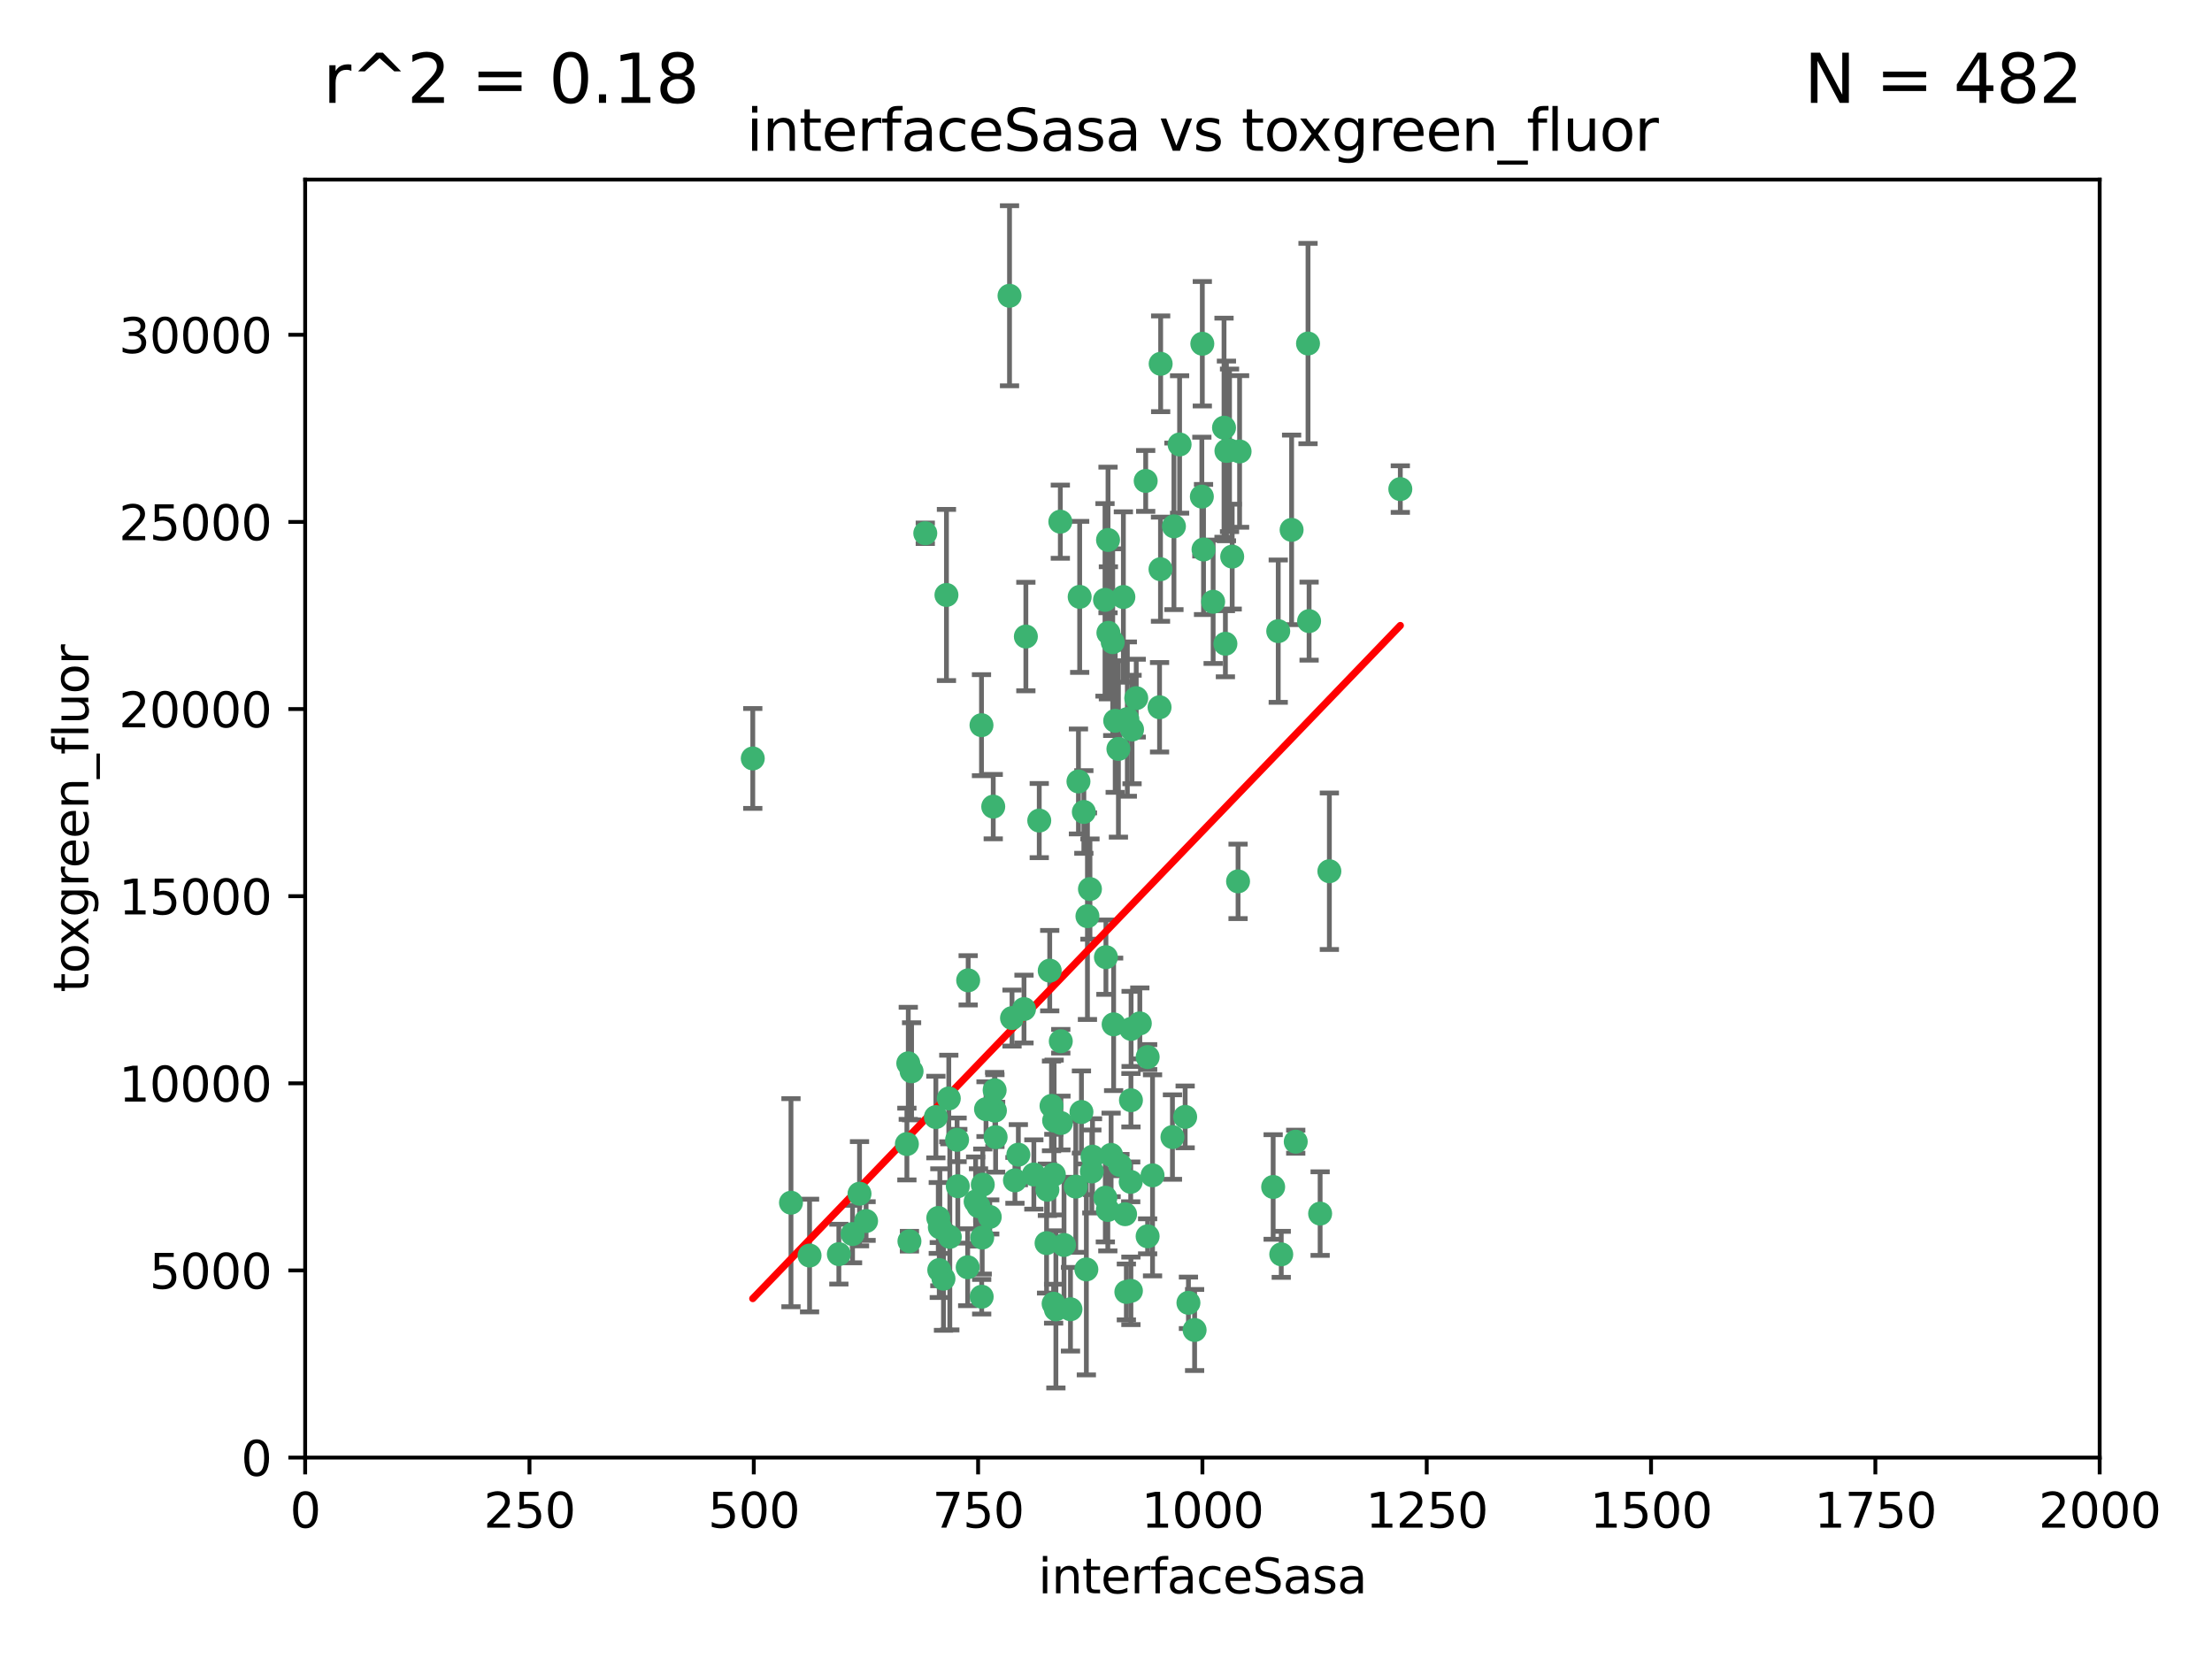 <?xml version="1.0" encoding="utf-8" standalone="no"?>
<!DOCTYPE svg PUBLIC "-//W3C//DTD SVG 1.1//EN"
  "http://www.w3.org/Graphics/SVG/1.1/DTD/svg11.dtd">
<svg xmlns:xlink="http://www.w3.org/1999/xlink" width="460.8pt" height="345.6pt" viewBox="0 0 460.8 345.6" xmlns="http://www.w3.org/2000/svg" version="1.1">
 <defs>
  <style type="text/css">*{stroke-linejoin: round; stroke-linecap: butt}</style>
 </defs>
 <g id="figure_1">
  <g id="patch_1">
   <path d="M 0 345.6 
L 460.8 345.6 
L 460.8 0 
L 0 0 
z
" style="fill: #ffffff"/>
  </g>
  <g id="axes_1">
   <g id="patch_2">
    <path d="M 63.571 303.64 
L 437.4 303.64 
L 437.4 37.411 
L 63.571 37.411 
z
" style="fill: #ffffff"/>
   </g>
   <g id="PathCollection_1">
    <defs>
     <path id="m3222c3a2c8" d="M 0 1.118 
C 0.297 1.118 0.581 1 0.791 0.791 
C 1 0.581 1.118 0.297 1.118 0 
C 1.118 -0.297 1 -0.581 0.791 -0.791 
C 0.581 -1 0.297 -1.118 0 -1.118 
C -0.297 -1.118 -0.581 -1 -0.791 -0.791 
C -1 -0.581 -1.118 -0.297 -1.118 0 
C -1.118 0.297 -1 0.581 -0.791 0.791 
C -0.581 1 -0.297 1.118 0 1.118 
z
" style="stroke: #3cb371"/>
    </defs>
    <g clip-path="url(#peb88fbf70b)">
     <use xlink:href="#m3222c3a2c8" x="272.484" y="71.562" style="fill: #3cb371; stroke: #3cb371"/>
     <use xlink:href="#m3222c3a2c8" x="266.28" y="131.48" style="fill: #3cb371; stroke: #3cb371"/>
     <use xlink:href="#m3222c3a2c8" x="250.716" y="114.467" style="fill: #3cb371; stroke: #3cb371"/>
     <use xlink:href="#m3222c3a2c8" x="269.065" y="110.38" style="fill: #3cb371; stroke: #3cb371"/>
     <use xlink:href="#m3222c3a2c8" x="254.987" y="89.097" style="fill: #3cb371; stroke: #3cb371"/>
     <use xlink:href="#m3222c3a2c8" x="220.886" y="108.676" style="fill: #3cb371; stroke: #3cb371"/>
     <use xlink:href="#m3222c3a2c8" x="174.75" y="261.259" style="fill: #3cb371; stroke: #3cb371"/>
     <use xlink:href="#m3222c3a2c8" x="241.787" y="75.786" style="fill: #3cb371; stroke: #3cb371"/>
     <use xlink:href="#m3222c3a2c8" x="252.721" y="125.356" style="fill: #3cb371; stroke: #3cb371"/>
     <use xlink:href="#m3222c3a2c8" x="258.229" y="94.046" style="fill: #3cb371; stroke: #3cb371"/>
     <use xlink:href="#m3222c3a2c8" x="232.987" y="156.019" style="fill: #3cb371; stroke: #3cb371"/>
     <use xlink:href="#m3222c3a2c8" x="241.557" y="147.335" style="fill: #3cb371; stroke: #3cb371"/>
     <use xlink:href="#m3222c3a2c8" x="230.194" y="124.965" style="fill: #3cb371; stroke: #3cb371"/>
     <use xlink:href="#m3222c3a2c8" x="255.489" y="93.933" style="fill: #3cb371; stroke: #3cb371"/>
     <use xlink:href="#m3222c3a2c8" x="256.689" y="115.953" style="fill: #3cb371; stroke: #3cb371"/>
     <use xlink:href="#m3222c3a2c8" x="244.553" y="109.646" style="fill: #3cb371; stroke: #3cb371"/>
     <use xlink:href="#m3222c3a2c8" x="250.368" y="103.453" style="fill: #3cb371; stroke: #3cb371"/>
     <use xlink:href="#m3222c3a2c8" x="232.318" y="150.153" style="fill: #3cb371; stroke: #3cb371"/>
     <use xlink:href="#m3222c3a2c8" x="256.134" y="93.812" style="fill: #3cb371; stroke: #3cb371"/>
     <use xlink:href="#m3222c3a2c8" x="234.02" y="124.367" style="fill: #3cb371; stroke: #3cb371"/>
     <use xlink:href="#m3222c3a2c8" x="216.495" y="170.94" style="fill: #3cb371; stroke: #3cb371"/>
     <use xlink:href="#m3222c3a2c8" x="272.708" y="129.389" style="fill: #3cb371; stroke: #3cb371"/>
     <use xlink:href="#m3222c3a2c8" x="238.669" y="100.184" style="fill: #3cb371; stroke: #3cb371"/>
     <use xlink:href="#m3222c3a2c8" x="241.753" y="118.577" style="fill: #3cb371; stroke: #3cb371"/>
     <use xlink:href="#m3222c3a2c8" x="245.731" y="92.588" style="fill: #3cb371; stroke: #3cb371"/>
     <use xlink:href="#m3222c3a2c8" x="227.058" y="185.208" style="fill: #3cb371; stroke: #3cb371"/>
     <use xlink:href="#m3222c3a2c8" x="266.908" y="261.303" style="fill: #3cb371; stroke: #3cb371"/>
     <use xlink:href="#m3222c3a2c8" x="269.927" y="237.833" style="fill: #3cb371; stroke: #3cb371"/>
     <use xlink:href="#m3222c3a2c8" x="240.095" y="244.844" style="fill: #3cb371; stroke: #3cb371"/>
     <use xlink:href="#m3222c3a2c8" x="219.594" y="233.44" style="fill: #3cb371; stroke: #3cb371"/>
     <use xlink:href="#m3222c3a2c8" x="291.711" y="101.886" style="fill: #3cb371; stroke: #3cb371"/>
     <use xlink:href="#m3222c3a2c8" x="224.916" y="124.337" style="fill: #3cb371; stroke: #3cb371"/>
     <use xlink:href="#m3222c3a2c8" x="250.465" y="71.61" style="fill: #3cb371; stroke: #3cb371"/>
     <use xlink:href="#m3222c3a2c8" x="244.243" y="236.871" style="fill: #3cb371; stroke: #3cb371"/>
     <use xlink:href="#m3222c3a2c8" x="204.462" y="151.067" style="fill: #3cb371; stroke: #3cb371"/>
     <use xlink:href="#m3222c3a2c8" x="218.677" y="202.203" style="fill: #3cb371; stroke: #3cb371"/>
     <use xlink:href="#m3222c3a2c8" x="201.688" y="204.22" style="fill: #3cb371; stroke: #3cb371"/>
     <use xlink:href="#m3222c3a2c8" x="204.731" y="246.787" style="fill: #3cb371; stroke: #3cb371"/>
     <use xlink:href="#m3222c3a2c8" x="231.802" y="133.776" style="fill: #3cb371; stroke: #3cb371"/>
     <use xlink:href="#m3222c3a2c8" x="192.753" y="111.087" style="fill: #3cb371; stroke: #3cb371"/>
     <use xlink:href="#m3222c3a2c8" x="230.822" y="112.487" style="fill: #3cb371; stroke: #3cb371"/>
     <use xlink:href="#m3222c3a2c8" x="210.301" y="61.614" style="fill: #3cb371; stroke: #3cb371"/>
     <use xlink:href="#m3222c3a2c8" x="224.662" y="162.792" style="fill: #3cb371; stroke: #3cb371"/>
     <use xlink:href="#m3222c3a2c8" x="204.503" y="270.13" style="fill: #3cb371; stroke: #3cb371"/>
     <use xlink:href="#m3222c3a2c8" x="275.007" y="252.814" style="fill: #3cb371; stroke: #3cb371"/>
     <use xlink:href="#m3222c3a2c8" x="236.699" y="145.439" style="fill: #3cb371; stroke: #3cb371"/>
     <use xlink:href="#m3222c3a2c8" x="219.534" y="244.691" style="fill: #3cb371; stroke: #3cb371"/>
     <use xlink:href="#m3222c3a2c8" x="255.273" y="134.104" style="fill: #3cb371; stroke: #3cb371"/>
     <use xlink:href="#m3222c3a2c8" x="265.222" y="247.267" style="fill: #3cb371; stroke: #3cb371"/>
     <use xlink:href="#m3222c3a2c8" x="179.053" y="248.674" style="fill: #3cb371; stroke: #3cb371"/>
     <use xlink:href="#m3222c3a2c8" x="230.901" y="131.829" style="fill: #3cb371; stroke: #3cb371"/>
     <use xlink:href="#m3222c3a2c8" x="234.375" y="252.941" style="fill: #3cb371; stroke: #3cb371"/>
     <use xlink:href="#m3222c3a2c8" x="221.654" y="259.35" style="fill: #3cb371; stroke: #3cb371"/>
     <use xlink:href="#m3222c3a2c8" x="212.14" y="240.543" style="fill: #3cb371; stroke: #3cb371"/>
     <use xlink:href="#m3222c3a2c8" x="239.071" y="257.545" style="fill: #3cb371; stroke: #3cb371"/>
     <use xlink:href="#m3222c3a2c8" x="213.706" y="132.603" style="fill: #3cb371; stroke: #3cb371"/>
     <use xlink:href="#m3222c3a2c8" x="195.666" y="264.57" style="fill: #3cb371; stroke: #3cb371"/>
     <use xlink:href="#m3222c3a2c8" x="206.91" y="168.036" style="fill: #3cb371; stroke: #3cb371"/>
     <use xlink:href="#m3222c3a2c8" x="235.596" y="229.198" style="fill: #3cb371; stroke: #3cb371"/>
     <use xlink:href="#m3222c3a2c8" x="247.573" y="271.4" style="fill: #3cb371; stroke: #3cb371"/>
     <use xlink:href="#m3222c3a2c8" x="226.534" y="190.856" style="fill: #3cb371; stroke: #3cb371"/>
     <use xlink:href="#m3222c3a2c8" x="230.779" y="252.059" style="fill: #3cb371; stroke: #3cb371"/>
     <use xlink:href="#m3222c3a2c8" x="224.106" y="247.195" style="fill: #3cb371; stroke: #3cb371"/>
     <use xlink:href="#m3222c3a2c8" x="235.59" y="268.906" style="fill: #3cb371; stroke: #3cb371"/>
     <use xlink:href="#m3222c3a2c8" x="201.587" y="263.993" style="fill: #3cb371; stroke: #3cb371"/>
     <use xlink:href="#m3222c3a2c8" x="203.841" y="251.277" style="fill: #3cb371; stroke: #3cb371"/>
     <use xlink:href="#m3222c3a2c8" x="219.488" y="271.584" style="fill: #3cb371; stroke: #3cb371"/>
     <use xlink:href="#m3222c3a2c8" x="189.211" y="221.508" style="fill: #3cb371; stroke: #3cb371"/>
     <use xlink:href="#m3222c3a2c8" x="226.308" y="264.442" style="fill: #3cb371; stroke: #3cb371"/>
     <use xlink:href="#m3222c3a2c8" x="188.922" y="238.323" style="fill: #3cb371; stroke: #3cb371"/>
     <use xlink:href="#m3222c3a2c8" x="203.241" y="250.302" style="fill: #3cb371; stroke: #3cb371"/>
     <use xlink:href="#m3222c3a2c8" x="219.05" y="230.378" style="fill: #3cb371; stroke: #3cb371"/>
     <use xlink:href="#m3222c3a2c8" x="199.379" y="237.447" style="fill: #3cb371; stroke: #3cb371"/>
     <use xlink:href="#m3222c3a2c8" x="237.446" y="213.194" style="fill: #3cb371; stroke: #3cb371"/>
     <use xlink:href="#m3222c3a2c8" x="215.37" y="244.666" style="fill: #3cb371; stroke: #3cb371"/>
     <use xlink:href="#m3222c3a2c8" x="196.546" y="266.371" style="fill: #3cb371; stroke: #3cb371"/>
     <use xlink:href="#m3222c3a2c8" x="207.258" y="231.362" style="fill: #3cb371; stroke: #3cb371"/>
     <use xlink:href="#m3222c3a2c8" x="195.462" y="253.724" style="fill: #3cb371; stroke: #3cb371"/>
     <use xlink:href="#m3222c3a2c8" x="206.181" y="253.509" style="fill: #3cb371; stroke: #3cb371"/>
     <use xlink:href="#m3222c3a2c8" x="239.078" y="220.207" style="fill: #3cb371; stroke: #3cb371"/>
     <use xlink:href="#m3222c3a2c8" x="248.859" y="277.063" style="fill: #3cb371; stroke: #3cb371"/>
     <use xlink:href="#m3222c3a2c8" x="231.989" y="213.39" style="fill: #3cb371; stroke: #3cb371"/>
     <use xlink:href="#m3222c3a2c8" x="227.45" y="244.037" style="fill: #3cb371; stroke: #3cb371"/>
     <use xlink:href="#m3222c3a2c8" x="220.981" y="216.908" style="fill: #3cb371; stroke: #3cb371"/>
     <use xlink:href="#m3222c3a2c8" x="233.306" y="242.699" style="fill: #3cb371; stroke: #3cb371"/>
     <use xlink:href="#m3222c3a2c8" x="195.787" y="255.666" style="fill: #3cb371; stroke: #3cb371"/>
     <use xlink:href="#m3222c3a2c8" x="213.318" y="210.208" style="fill: #3cb371; stroke: #3cb371"/>
     <use xlink:href="#m3222c3a2c8" x="235.826" y="151.97" style="fill: #3cb371; stroke: #3cb371"/>
     <use xlink:href="#m3222c3a2c8" x="230.385" y="199.394" style="fill: #3cb371; stroke: #3cb371"/>
     <use xlink:href="#m3222c3a2c8" x="276.932" y="181.494" style="fill: #3cb371; stroke: #3cb371"/>
     <use xlink:href="#m3222c3a2c8" x="189.452" y="258.565" style="fill: #3cb371; stroke: #3cb371"/>
     <use xlink:href="#m3222c3a2c8" x="246.891" y="232.67" style="fill: #3cb371; stroke: #3cb371"/>
     <use xlink:href="#m3222c3a2c8" x="204.611" y="257.812" style="fill: #3cb371; stroke: #3cb371"/>
     <use xlink:href="#m3222c3a2c8" x="257.91" y="183.606" style="fill: #3cb371; stroke: #3cb371"/>
     <use xlink:href="#m3222c3a2c8" x="194.959" y="232.704" style="fill: #3cb371; stroke: #3cb371"/>
     <use xlink:href="#m3222c3a2c8" x="218.192" y="247.85" style="fill: #3cb371; stroke: #3cb371"/>
     <use xlink:href="#m3222c3a2c8" x="219.963" y="272.768" style="fill: #3cb371; stroke: #3cb371"/>
     <use xlink:href="#m3222c3a2c8" x="177.602" y="257.076" style="fill: #3cb371; stroke: #3cb371"/>
     <use xlink:href="#m3222c3a2c8" x="189.899" y="223.176" style="fill: #3cb371; stroke: #3cb371"/>
     <use xlink:href="#m3222c3a2c8" x="227.589" y="240.958" style="fill: #3cb371; stroke: #3cb371"/>
     <use xlink:href="#m3222c3a2c8" x="210.824" y="212.083" style="fill: #3cb371; stroke: #3cb371"/>
     <use xlink:href="#m3222c3a2c8" x="180.421" y="254.362" style="fill: #3cb371; stroke: #3cb371"/>
     <use xlink:href="#m3222c3a2c8" x="197.864" y="257.661" style="fill: #3cb371; stroke: #3cb371"/>
     <use xlink:href="#m3222c3a2c8" x="231.463" y="240.585" style="fill: #3cb371; stroke: #3cb371"/>
     <use xlink:href="#m3222c3a2c8" x="205.407" y="231.059" style="fill: #3cb371; stroke: #3cb371"/>
     <use xlink:href="#m3222c3a2c8" x="235.63" y="214.339" style="fill: #3cb371; stroke: #3cb371"/>
     <use xlink:href="#m3222c3a2c8" x="234.846" y="149.795" style="fill: #3cb371; stroke: #3cb371"/>
     <use xlink:href="#m3222c3a2c8" x="234.641" y="269.137" style="fill: #3cb371; stroke: #3cb371"/>
     <use xlink:href="#m3222c3a2c8" x="168.647" y="261.551" style="fill: #3cb371; stroke: #3cb371"/>
     <use xlink:href="#m3222c3a2c8" x="223" y="272.741" style="fill: #3cb371; stroke: #3cb371"/>
     <use xlink:href="#m3222c3a2c8" x="197.163" y="123.943" style="fill: #3cb371; stroke: #3cb371"/>
     <use xlink:href="#m3222c3a2c8" x="225.284" y="231.646" style="fill: #3cb371; stroke: #3cb371"/>
     <use xlink:href="#m3222c3a2c8" x="218.019" y="258.966" style="fill: #3cb371; stroke: #3cb371"/>
     <use xlink:href="#m3222c3a2c8" x="225.785" y="169.147" style="fill: #3cb371; stroke: #3cb371"/>
     <use xlink:href="#m3222c3a2c8" x="221.011" y="233.943" style="fill: #3cb371; stroke: #3cb371"/>
     <use xlink:href="#m3222c3a2c8" x="211.432" y="245.892" style="fill: #3cb371; stroke: #3cb371"/>
     <use xlink:href="#m3222c3a2c8" x="199.529" y="247.114" style="fill: #3cb371; stroke: #3cb371"/>
     <use xlink:href="#m3222c3a2c8" x="235.549" y="246.204" style="fill: #3cb371; stroke: #3cb371"/>
     <use xlink:href="#m3222c3a2c8" x="197.651" y="228.828" style="fill: #3cb371; stroke: #3cb371"/>
     <use xlink:href="#m3222c3a2c8" x="207.406" y="236.892" style="fill: #3cb371; stroke: #3cb371"/>
     <use xlink:href="#m3222c3a2c8" x="207.202" y="227.107" style="fill: #3cb371; stroke: #3cb371"/>
     <use xlink:href="#m3222c3a2c8" x="156.817" y="157.999" style="fill: #3cb371; stroke: #3cb371"/>
     <use xlink:href="#m3222c3a2c8" x="164.776" y="250.544" style="fill: #3cb371; stroke: #3cb371"/>
     <use xlink:href="#m3222c3a2c8" x="230.263" y="249.505" style="fill: #3cb371; stroke: #3cb371"/>
    </g>
   </g>
   <g id="matplotlib.axis_1">
    <g id="xtick_1">
     <g id="line2d_1">
      <defs>
       <path id="me48ffd2113" d="M 0 0 
L 0 3.5 
" style="stroke: #000000; stroke-width: 0.8"/>
      </defs>
      <g>
       <use xlink:href="#me48ffd2113" x="63.571" y="303.64" style="stroke: #000000; stroke-width: 0.8"/>
      </g>
     </g>
     <g id="text_1">
      <!-- 0 -->
      <g transform="translate(60.39 318.238)scale(0.1 -0.1)">
       <defs>
        <path id="DejaVuSans-30" d="M 2034 4250 
Q 1547 4250 1301 3770 
Q 1056 3291 1056 2328 
Q 1056 1369 1301 889 
Q 1547 409 2034 409 
Q 2525 409 2770 889 
Q 3016 1369 3016 2328 
Q 3016 3291 2770 3770 
Q 2525 4250 2034 4250 
z
M 2034 4750 
Q 2819 4750 3233 4129 
Q 3647 3509 3647 2328 
Q 3647 1150 3233 529 
Q 2819 -91 2034 -91 
Q 1250 -91 836 529 
Q 422 1150 422 2328 
Q 422 3509 836 4129 
Q 1250 4750 2034 4750 
z
" transform="scale(0.016)"/>
       </defs>
       <use xlink:href="#DejaVuSans-30"/>
      </g>
     </g>
    </g>
    <g id="xtick_2">
     <g id="line2d_2">
      <g>
       <use xlink:href="#me48ffd2113" x="110.3" y="303.64" style="stroke: #000000; stroke-width: 0.8"/>
      </g>
     </g>
     <g id="text_2">
      <!-- 250 -->
      <g transform="translate(100.756 318.238)scale(0.1 -0.1)">
       <defs>
        <path id="DejaVuSans-32" d="M 1228 531 
L 3431 531 
L 3431 0 
L 469 0 
L 469 531 
Q 828 903 1448 1529 
Q 2069 2156 2228 2338 
Q 2531 2678 2651 2914 
Q 2772 3150 2772 3378 
Q 2772 3750 2511 3984 
Q 2250 4219 1831 4219 
Q 1534 4219 1204 4116 
Q 875 4013 500 3803 
L 500 4441 
Q 881 4594 1212 4672 
Q 1544 4750 1819 4750 
Q 2544 4750 2975 4387 
Q 3406 4025 3406 3419 
Q 3406 3131 3298 2873 
Q 3191 2616 2906 2266 
Q 2828 2175 2409 1742 
Q 1991 1309 1228 531 
z
" transform="scale(0.016)"/>
        <path id="DejaVuSans-35" d="M 691 4666 
L 3169 4666 
L 3169 4134 
L 1269 4134 
L 1269 2991 
Q 1406 3038 1543 3061 
Q 1681 3084 1819 3084 
Q 2600 3084 3056 2656 
Q 3513 2228 3513 1497 
Q 3513 744 3044 326 
Q 2575 -91 1722 -91 
Q 1428 -91 1123 -41 
Q 819 9 494 109 
L 494 744 
Q 775 591 1075 516 
Q 1375 441 1709 441 
Q 2250 441 2565 725 
Q 2881 1009 2881 1497 
Q 2881 1984 2565 2268 
Q 2250 2553 1709 2553 
Q 1456 2553 1204 2497 
Q 953 2441 691 2322 
L 691 4666 
z
" transform="scale(0.016)"/>
       </defs>
       <use xlink:href="#DejaVuSans-32"/>
       <use xlink:href="#DejaVuSans-35" x="63.623"/>
       <use xlink:href="#DejaVuSans-30" x="127.246"/>
      </g>
     </g>
    </g>
    <g id="xtick_3">
     <g id="line2d_3">
      <g>
       <use xlink:href="#me48ffd2113" x="157.028" y="303.64" style="stroke: #000000; stroke-width: 0.8"/>
      </g>
     </g>
     <g id="text_3">
      <!-- 500 -->
      <g transform="translate(147.485 318.238)scale(0.1 -0.1)">
       <use xlink:href="#DejaVuSans-35"/>
       <use xlink:href="#DejaVuSans-30" x="63.623"/>
       <use xlink:href="#DejaVuSans-30" x="127.246"/>
      </g>
     </g>
    </g>
    <g id="xtick_4">
     <g id="line2d_4">
      <g>
       <use xlink:href="#me48ffd2113" x="203.757" y="303.64" style="stroke: #000000; stroke-width: 0.8"/>
      </g>
     </g>
     <g id="text_4">
      <!-- 750 -->
      <g transform="translate(194.213 318.238)scale(0.1 -0.1)">
       <defs>
        <path id="DejaVuSans-37" d="M 525 4666 
L 3525 4666 
L 3525 4397 
L 1831 0 
L 1172 0 
L 2766 4134 
L 525 4134 
L 525 4666 
z
" transform="scale(0.016)"/>
       </defs>
       <use xlink:href="#DejaVuSans-37"/>
       <use xlink:href="#DejaVuSans-35" x="63.623"/>
       <use xlink:href="#DejaVuSans-30" x="127.246"/>
      </g>
     </g>
    </g>
    <g id="xtick_5">
     <g id="line2d_5">
      <g>
       <use xlink:href="#me48ffd2113" x="250.486" y="303.64" style="stroke: #000000; stroke-width: 0.8"/>
      </g>
     </g>
     <g id="text_5">
      <!-- 1000 -->
      <g transform="translate(237.761 318.238)scale(0.1 -0.1)">
       <defs>
        <path id="DejaVuSans-31" d="M 794 531 
L 1825 531 
L 1825 4091 
L 703 3866 
L 703 4441 
L 1819 4666 
L 2450 4666 
L 2450 531 
L 3481 531 
L 3481 0 
L 794 0 
L 794 531 
z
" transform="scale(0.016)"/>
       </defs>
       <use xlink:href="#DejaVuSans-31"/>
       <use xlink:href="#DejaVuSans-30" x="63.623"/>
       <use xlink:href="#DejaVuSans-30" x="127.246"/>
       <use xlink:href="#DejaVuSans-30" x="190.869"/>
      </g>
     </g>
    </g>
    <g id="xtick_6">
     <g id="line2d_6">
      <g>
       <use xlink:href="#me48ffd2113" x="297.214" y="303.64" style="stroke: #000000; stroke-width: 0.8"/>
      </g>
     </g>
     <g id="text_6">
      <!-- 1250 -->
      <g transform="translate(284.489 318.238)scale(0.1 -0.1)">
       <use xlink:href="#DejaVuSans-31"/>
       <use xlink:href="#DejaVuSans-32" x="63.623"/>
       <use xlink:href="#DejaVuSans-35" x="127.246"/>
       <use xlink:href="#DejaVuSans-30" x="190.869"/>
      </g>
     </g>
    </g>
    <g id="xtick_7">
     <g id="line2d_7">
      <g>
       <use xlink:href="#me48ffd2113" x="343.943" y="303.64" style="stroke: #000000; stroke-width: 0.8"/>
      </g>
     </g>
     <g id="text_7">
      <!-- 1500 -->
      <g transform="translate(331.218 318.238)scale(0.1 -0.1)">
       <use xlink:href="#DejaVuSans-31"/>
       <use xlink:href="#DejaVuSans-35" x="63.623"/>
       <use xlink:href="#DejaVuSans-30" x="127.246"/>
       <use xlink:href="#DejaVuSans-30" x="190.869"/>
      </g>
     </g>
    </g>
    <g id="xtick_8">
     <g id="line2d_8">
      <g>
       <use xlink:href="#me48ffd2113" x="390.671" y="303.64" style="stroke: #000000; stroke-width: 0.8"/>
      </g>
     </g>
     <g id="text_8">
      <!-- 1750 -->
      <g transform="translate(377.946 318.238)scale(0.1 -0.1)">
       <use xlink:href="#DejaVuSans-31"/>
       <use xlink:href="#DejaVuSans-37" x="63.623"/>
       <use xlink:href="#DejaVuSans-35" x="127.246"/>
       <use xlink:href="#DejaVuSans-30" x="190.869"/>
      </g>
     </g>
    </g>
    <g id="xtick_9">
     <g id="line2d_9">
      <g>
       <use xlink:href="#me48ffd2113" x="437.4" y="303.64" style="stroke: #000000; stroke-width: 0.8"/>
      </g>
     </g>
     <g id="text_9">
      <!-- 2000 -->
      <g transform="translate(424.675 318.238)scale(0.1 -0.1)">
       <use xlink:href="#DejaVuSans-32"/>
       <use xlink:href="#DejaVuSans-30" x="63.623"/>
       <use xlink:href="#DejaVuSans-30" x="127.246"/>
       <use xlink:href="#DejaVuSans-30" x="190.869"/>
      </g>
     </g>
    </g>
    <g id="text_10">
     <!-- interfaceSasa -->
     <g transform="translate(216.279 331.917)scale(0.1 -0.1)">
      <defs>
       <path id="DejaVuSans-69" d="M 603 3500 
L 1178 3500 
L 1178 0 
L 603 0 
L 603 3500 
z
M 603 4863 
L 1178 4863 
L 1178 4134 
L 603 4134 
L 603 4863 
z
" transform="scale(0.016)"/>
       <path id="DejaVuSans-6e" d="M 3513 2113 
L 3513 0 
L 2938 0 
L 2938 2094 
Q 2938 2591 2744 2837 
Q 2550 3084 2163 3084 
Q 1697 3084 1428 2787 
Q 1159 2491 1159 1978 
L 1159 0 
L 581 0 
L 581 3500 
L 1159 3500 
L 1159 2956 
Q 1366 3272 1645 3428 
Q 1925 3584 2291 3584 
Q 2894 3584 3203 3211 
Q 3513 2838 3513 2113 
z
" transform="scale(0.016)"/>
       <path id="DejaVuSans-74" d="M 1172 4494 
L 1172 3500 
L 2356 3500 
L 2356 3053 
L 1172 3053 
L 1172 1153 
Q 1172 725 1289 603 
Q 1406 481 1766 481 
L 2356 481 
L 2356 0 
L 1766 0 
Q 1100 0 847 248 
Q 594 497 594 1153 
L 594 3053 
L 172 3053 
L 172 3500 
L 594 3500 
L 594 4494 
L 1172 4494 
z
" transform="scale(0.016)"/>
       <path id="DejaVuSans-65" d="M 3597 1894 
L 3597 1613 
L 953 1613 
Q 991 1019 1311 708 
Q 1631 397 2203 397 
Q 2534 397 2845 478 
Q 3156 559 3463 722 
L 3463 178 
Q 3153 47 2828 -22 
Q 2503 -91 2169 -91 
Q 1331 -91 842 396 
Q 353 884 353 1716 
Q 353 2575 817 3079 
Q 1281 3584 2069 3584 
Q 2775 3584 3186 3129 
Q 3597 2675 3597 1894 
z
M 3022 2063 
Q 3016 2534 2758 2815 
Q 2500 3097 2075 3097 
Q 1594 3097 1305 2825 
Q 1016 2553 972 2059 
L 3022 2063 
z
" transform="scale(0.016)"/>
       <path id="DejaVuSans-72" d="M 2631 2963 
Q 2534 3019 2420 3045 
Q 2306 3072 2169 3072 
Q 1681 3072 1420 2755 
Q 1159 2438 1159 1844 
L 1159 0 
L 581 0 
L 581 3500 
L 1159 3500 
L 1159 2956 
Q 1341 3275 1631 3429 
Q 1922 3584 2338 3584 
Q 2397 3584 2469 3576 
Q 2541 3569 2628 3553 
L 2631 2963 
z
" transform="scale(0.016)"/>
       <path id="DejaVuSans-66" d="M 2375 4863 
L 2375 4384 
L 1825 4384 
Q 1516 4384 1395 4259 
Q 1275 4134 1275 3809 
L 1275 3500 
L 2222 3500 
L 2222 3053 
L 1275 3053 
L 1275 0 
L 697 0 
L 697 3053 
L 147 3053 
L 147 3500 
L 697 3500 
L 697 3744 
Q 697 4328 969 4595 
Q 1241 4863 1831 4863 
L 2375 4863 
z
" transform="scale(0.016)"/>
       <path id="DejaVuSans-61" d="M 2194 1759 
Q 1497 1759 1228 1600 
Q 959 1441 959 1056 
Q 959 750 1161 570 
Q 1363 391 1709 391 
Q 2188 391 2477 730 
Q 2766 1069 2766 1631 
L 2766 1759 
L 2194 1759 
z
M 3341 1997 
L 3341 0 
L 2766 0 
L 2766 531 
Q 2569 213 2275 61 
Q 1981 -91 1556 -91 
Q 1019 -91 701 211 
Q 384 513 384 1019 
Q 384 1609 779 1909 
Q 1175 2209 1959 2209 
L 2766 2209 
L 2766 2266 
Q 2766 2663 2505 2880 
Q 2244 3097 1772 3097 
Q 1472 3097 1187 3025 
Q 903 2953 641 2809 
L 641 3341 
Q 956 3463 1253 3523 
Q 1550 3584 1831 3584 
Q 2591 3584 2966 3190 
Q 3341 2797 3341 1997 
z
" transform="scale(0.016)"/>
       <path id="DejaVuSans-63" d="M 3122 3366 
L 3122 2828 
Q 2878 2963 2633 3030 
Q 2388 3097 2138 3097 
Q 1578 3097 1268 2742 
Q 959 2388 959 1747 
Q 959 1106 1268 751 
Q 1578 397 2138 397 
Q 2388 397 2633 464 
Q 2878 531 3122 666 
L 3122 134 
Q 2881 22 2623 -34 
Q 2366 -91 2075 -91 
Q 1284 -91 818 406 
Q 353 903 353 1747 
Q 353 2603 823 3093 
Q 1294 3584 2113 3584 
Q 2378 3584 2631 3529 
Q 2884 3475 3122 3366 
z
" transform="scale(0.016)"/>
       <path id="DejaVuSans-53" d="M 3425 4513 
L 3425 3897 
Q 3066 4069 2747 4153 
Q 2428 4238 2131 4238 
Q 1616 4238 1336 4038 
Q 1056 3838 1056 3469 
Q 1056 3159 1242 3001 
Q 1428 2844 1947 2747 
L 2328 2669 
Q 3034 2534 3370 2195 
Q 3706 1856 3706 1288 
Q 3706 609 3251 259 
Q 2797 -91 1919 -91 
Q 1588 -91 1214 -16 
Q 841 59 441 206 
L 441 856 
Q 825 641 1194 531 
Q 1563 422 1919 422 
Q 2459 422 2753 634 
Q 3047 847 3047 1241 
Q 3047 1584 2836 1778 
Q 2625 1972 2144 2069 
L 1759 2144 
Q 1053 2284 737 2584 
Q 422 2884 422 3419 
Q 422 4038 858 4394 
Q 1294 4750 2059 4750 
Q 2388 4750 2728 4690 
Q 3069 4631 3425 4513 
z
" transform="scale(0.016)"/>
       <path id="DejaVuSans-73" d="M 2834 3397 
L 2834 2853 
Q 2591 2978 2328 3040 
Q 2066 3103 1784 3103 
Q 1356 3103 1142 2972 
Q 928 2841 928 2578 
Q 928 2378 1081 2264 
Q 1234 2150 1697 2047 
L 1894 2003 
Q 2506 1872 2764 1633 
Q 3022 1394 3022 966 
Q 3022 478 2636 193 
Q 2250 -91 1575 -91 
Q 1294 -91 989 -36 
Q 684 19 347 128 
L 347 722 
Q 666 556 975 473 
Q 1284 391 1588 391 
Q 1994 391 2212 530 
Q 2431 669 2431 922 
Q 2431 1156 2273 1281 
Q 2116 1406 1581 1522 
L 1381 1569 
Q 847 1681 609 1914 
Q 372 2147 372 2553 
Q 372 3047 722 3315 
Q 1072 3584 1716 3584 
Q 2034 3584 2315 3537 
Q 2597 3491 2834 3397 
z
" transform="scale(0.016)"/>
      </defs>
      <use xlink:href="#DejaVuSans-69"/>
      <use xlink:href="#DejaVuSans-6e" x="27.783"/>
      <use xlink:href="#DejaVuSans-74" x="91.162"/>
      <use xlink:href="#DejaVuSans-65" x="130.371"/>
      <use xlink:href="#DejaVuSans-72" x="191.895"/>
      <use xlink:href="#DejaVuSans-66" x="233.008"/>
      <use xlink:href="#DejaVuSans-61" x="268.213"/>
      <use xlink:href="#DejaVuSans-63" x="329.492"/>
      <use xlink:href="#DejaVuSans-65" x="384.473"/>
      <use xlink:href="#DejaVuSans-53" x="445.996"/>
      <use xlink:href="#DejaVuSans-61" x="509.473"/>
      <use xlink:href="#DejaVuSans-73" x="570.752"/>
      <use xlink:href="#DejaVuSans-61" x="622.852"/>
     </g>
    </g>
   </g>
   <g id="matplotlib.axis_2">
    <g id="ytick_1">
     <g id="line2d_10">
      <defs>
       <path id="m5e7012ac2f" d="M 0 0 
L -3.5 0 
" style="stroke: #000000; stroke-width: 0.8"/>
      </defs>
      <g>
       <use xlink:href="#m5e7012ac2f" x="63.571" y="303.64" style="stroke: #000000; stroke-width: 0.8"/>
      </g>
     </g>
     <g id="text_11">
      <!-- 0 -->
      <g transform="translate(50.209 307.439)scale(0.1 -0.1)">
       <use xlink:href="#DejaVuSans-30"/>
      </g>
     </g>
    </g>
    <g id="ytick_2">
     <g id="line2d_11">
      <g>
       <use xlink:href="#m5e7012ac2f" x="63.571" y="264.657" style="stroke: #000000; stroke-width: 0.8"/>
      </g>
     </g>
     <g id="text_12">
      <!-- 5000 -->
      <g transform="translate(31.121 268.457)scale(0.1 -0.1)">
       <use xlink:href="#DejaVuSans-35"/>
       <use xlink:href="#DejaVuSans-30" x="63.623"/>
       <use xlink:href="#DejaVuSans-30" x="127.246"/>
       <use xlink:href="#DejaVuSans-30" x="190.869"/>
      </g>
     </g>
    </g>
    <g id="ytick_3">
     <g id="line2d_12">
      <g>
       <use xlink:href="#m5e7012ac2f" x="63.571" y="225.675" style="stroke: #000000; stroke-width: 0.8"/>
      </g>
     </g>
     <g id="text_13">
      <!-- 10000 -->
      <g transform="translate(24.759 229.474)scale(0.1 -0.1)">
       <use xlink:href="#DejaVuSans-31"/>
       <use xlink:href="#DejaVuSans-30" x="63.623"/>
       <use xlink:href="#DejaVuSans-30" x="127.246"/>
       <use xlink:href="#DejaVuSans-30" x="190.869"/>
       <use xlink:href="#DejaVuSans-30" x="254.492"/>
      </g>
     </g>
    </g>
    <g id="ytick_4">
     <g id="line2d_13">
      <g>
       <use xlink:href="#m5e7012ac2f" x="63.571" y="186.692" style="stroke: #000000; stroke-width: 0.8"/>
      </g>
     </g>
     <g id="text_14">
      <!-- 15000 -->
      <g transform="translate(24.759 190.492)scale(0.1 -0.1)">
       <use xlink:href="#DejaVuSans-31"/>
       <use xlink:href="#DejaVuSans-35" x="63.623"/>
       <use xlink:href="#DejaVuSans-30" x="127.246"/>
       <use xlink:href="#DejaVuSans-30" x="190.869"/>
       <use xlink:href="#DejaVuSans-30" x="254.492"/>
      </g>
     </g>
    </g>
    <g id="ytick_5">
     <g id="line2d_14">
      <g>
       <use xlink:href="#m5e7012ac2f" x="63.571" y="147.71" style="stroke: #000000; stroke-width: 0.8"/>
      </g>
     </g>
     <g id="text_15">
      <!-- 20000 -->
      <g transform="translate(24.759 151.509)scale(0.1 -0.1)">
       <use xlink:href="#DejaVuSans-32"/>
       <use xlink:href="#DejaVuSans-30" x="63.623"/>
       <use xlink:href="#DejaVuSans-30" x="127.246"/>
       <use xlink:href="#DejaVuSans-30" x="190.869"/>
       <use xlink:href="#DejaVuSans-30" x="254.492"/>
      </g>
     </g>
    </g>
    <g id="ytick_6">
     <g id="line2d_15">
      <g>
       <use xlink:href="#m5e7012ac2f" x="63.571" y="108.727" style="stroke: #000000; stroke-width: 0.8"/>
      </g>
     </g>
     <g id="text_16">
      <!-- 25000 -->
      <g transform="translate(24.759 112.527)scale(0.1 -0.1)">
       <use xlink:href="#DejaVuSans-32"/>
       <use xlink:href="#DejaVuSans-35" x="63.623"/>
       <use xlink:href="#DejaVuSans-30" x="127.246"/>
       <use xlink:href="#DejaVuSans-30" x="190.869"/>
       <use xlink:href="#DejaVuSans-30" x="254.492"/>
      </g>
     </g>
    </g>
    <g id="ytick_7">
     <g id="line2d_16">
      <g>
       <use xlink:href="#m5e7012ac2f" x="63.571" y="69.745" style="stroke: #000000; stroke-width: 0.8"/>
      </g>
     </g>
     <g id="text_17">
      <!-- 30000 -->
      <g transform="translate(24.759 73.544)scale(0.1 -0.1)">
       <defs>
        <path id="DejaVuSans-33" d="M 2597 2516 
Q 3050 2419 3304 2112 
Q 3559 1806 3559 1356 
Q 3559 666 3084 287 
Q 2609 -91 1734 -91 
Q 1441 -91 1130 -33 
Q 819 25 488 141 
L 488 750 
Q 750 597 1062 519 
Q 1375 441 1716 441 
Q 2309 441 2620 675 
Q 2931 909 2931 1356 
Q 2931 1769 2642 2001 
Q 2353 2234 1838 2234 
L 1294 2234 
L 1294 2753 
L 1863 2753 
Q 2328 2753 2575 2939 
Q 2822 3125 2822 3475 
Q 2822 3834 2567 4026 
Q 2313 4219 1838 4219 
Q 1578 4219 1281 4162 
Q 984 4106 628 3988 
L 628 4550 
Q 988 4650 1302 4700 
Q 1616 4750 1894 4750 
Q 2613 4750 3031 4423 
Q 3450 4097 3450 3541 
Q 3450 3153 3228 2886 
Q 3006 2619 2597 2516 
z
" transform="scale(0.016)"/>
       </defs>
       <use xlink:href="#DejaVuSans-33"/>
       <use xlink:href="#DejaVuSans-30" x="63.623"/>
       <use xlink:href="#DejaVuSans-30" x="127.246"/>
       <use xlink:href="#DejaVuSans-30" x="190.869"/>
       <use xlink:href="#DejaVuSans-30" x="254.492"/>
      </g>
     </g>
    </g>
    <g id="text_18">
     <!-- toxgreen_fluor -->
     <g transform="translate(18.401 206.72)rotate(-90)scale(0.1 -0.1)">
      <defs>
       <path id="DejaVuSans-6f" d="M 1959 3097 
Q 1497 3097 1228 2736 
Q 959 2375 959 1747 
Q 959 1119 1226 758 
Q 1494 397 1959 397 
Q 2419 397 2687 759 
Q 2956 1122 2956 1747 
Q 2956 2369 2687 2733 
Q 2419 3097 1959 3097 
z
M 1959 3584 
Q 2709 3584 3137 3096 
Q 3566 2609 3566 1747 
Q 3566 888 3137 398 
Q 2709 -91 1959 -91 
Q 1206 -91 779 398 
Q 353 888 353 1747 
Q 353 2609 779 3096 
Q 1206 3584 1959 3584 
z
" transform="scale(0.016)"/>
       <path id="DejaVuSans-78" d="M 3513 3500 
L 2247 1797 
L 3578 0 
L 2900 0 
L 1881 1375 
L 863 0 
L 184 0 
L 1544 1831 
L 300 3500 
L 978 3500 
L 1906 2253 
L 2834 3500 
L 3513 3500 
z
" transform="scale(0.016)"/>
       <path id="DejaVuSans-67" d="M 2906 1791 
Q 2906 2416 2648 2759 
Q 2391 3103 1925 3103 
Q 1463 3103 1205 2759 
Q 947 2416 947 1791 
Q 947 1169 1205 825 
Q 1463 481 1925 481 
Q 2391 481 2648 825 
Q 2906 1169 2906 1791 
z
M 3481 434 
Q 3481 -459 3084 -895 
Q 2688 -1331 1869 -1331 
Q 1566 -1331 1297 -1286 
Q 1028 -1241 775 -1147 
L 775 -588 
Q 1028 -725 1275 -790 
Q 1522 -856 1778 -856 
Q 2344 -856 2625 -561 
Q 2906 -266 2906 331 
L 2906 616 
Q 2728 306 2450 153 
Q 2172 0 1784 0 
Q 1141 0 747 490 
Q 353 981 353 1791 
Q 353 2603 747 3093 
Q 1141 3584 1784 3584 
Q 2172 3584 2450 3431 
Q 2728 3278 2906 2969 
L 2906 3500 
L 3481 3500 
L 3481 434 
z
" transform="scale(0.016)"/>
       <path id="DejaVuSans-5f" d="M 3263 -1063 
L 3263 -1509 
L -63 -1509 
L -63 -1063 
L 3263 -1063 
z
" transform="scale(0.016)"/>
       <path id="DejaVuSans-6c" d="M 603 4863 
L 1178 4863 
L 1178 0 
L 603 0 
L 603 4863 
z
" transform="scale(0.016)"/>
       <path id="DejaVuSans-75" d="M 544 1381 
L 544 3500 
L 1119 3500 
L 1119 1403 
Q 1119 906 1312 657 
Q 1506 409 1894 409 
Q 2359 409 2629 706 
Q 2900 1003 2900 1516 
L 2900 3500 
L 3475 3500 
L 3475 0 
L 2900 0 
L 2900 538 
Q 2691 219 2414 64 
Q 2138 -91 1772 -91 
Q 1169 -91 856 284 
Q 544 659 544 1381 
z
M 1991 3584 
L 1991 3584 
z
" transform="scale(0.016)"/>
      </defs>
      <use xlink:href="#DejaVuSans-74"/>
      <use xlink:href="#DejaVuSans-6f" x="39.209"/>
      <use xlink:href="#DejaVuSans-78" x="97.266"/>
      <use xlink:href="#DejaVuSans-67" x="156.445"/>
      <use xlink:href="#DejaVuSans-72" x="219.922"/>
      <use xlink:href="#DejaVuSans-65" x="258.785"/>
      <use xlink:href="#DejaVuSans-65" x="320.309"/>
      <use xlink:href="#DejaVuSans-6e" x="381.832"/>
      <use xlink:href="#DejaVuSans-5f" x="445.211"/>
      <use xlink:href="#DejaVuSans-66" x="495.211"/>
      <use xlink:href="#DejaVuSans-6c" x="530.416"/>
      <use xlink:href="#DejaVuSans-75" x="558.199"/>
      <use xlink:href="#DejaVuSans-6f" x="621.578"/>
      <use xlink:href="#DejaVuSans-72" x="682.76"/>
     </g>
    </g>
   </g>
   <g id="LineCollection_1">
    <path d="M 272.484 92.434 
L 272.484 50.691 
" clip-path="url(#peb88fbf70b)" style="fill: none; stroke: #696969"/>
    <path d="M 266.28 146.307 
L 266.28 116.654 
" clip-path="url(#peb88fbf70b)" style="fill: none; stroke: #696969"/>
    <path d="M 250.716 128.017 
L 250.716 100.917 
" clip-path="url(#peb88fbf70b)" style="fill: none; stroke: #696969"/>
    <path d="M 269.065 130.124 
L 269.065 90.636 
" clip-path="url(#peb88fbf70b)" style="fill: none; stroke: #696969"/>
    <path d="M 254.987 111.917 
L 254.987 66.277 
" clip-path="url(#peb88fbf70b)" style="fill: none; stroke: #696969"/>
    <path d="M 220.886 116.296 
L 220.886 101.057 
" clip-path="url(#peb88fbf70b)" style="fill: none; stroke: #696969"/>
    <path d="M 174.75 267.49 
L 174.75 255.028 
" clip-path="url(#peb88fbf70b)" style="fill: none; stroke: #696969"/>
    <path d="M 241.787 85.756 
L 241.787 65.815 
" clip-path="url(#peb88fbf70b)" style="fill: none; stroke: #696969"/>
    <path d="M 252.721 138.211 
L 252.721 112.501 
" clip-path="url(#peb88fbf70b)" style="fill: none; stroke: #696969"/>
    <path d="M 258.229 109.836 
L 258.229 78.257 
" clip-path="url(#peb88fbf70b)" style="fill: none; stroke: #696969"/>
    <path d="M 232.987 174.39 
L 232.987 137.647 
" clip-path="url(#peb88fbf70b)" style="fill: none; stroke: #696969"/>
    <path d="M 241.557 156.65 
L 241.557 138.02 
" clip-path="url(#peb88fbf70b)" style="fill: none; stroke: #696969"/>
    <path d="M 230.194 145.018 
L 230.194 104.912 
" clip-path="url(#peb88fbf70b)" style="fill: none; stroke: #696969"/>
    <path d="M 255.489 112.649 
L 255.489 75.218 
" clip-path="url(#peb88fbf70b)" style="fill: none; stroke: #696969"/>
    <path d="M 256.689 126.872 
L 256.689 105.035 
" clip-path="url(#peb88fbf70b)" style="fill: none; stroke: #696969"/>
    <path d="M 244.553 126.988 
L 244.553 92.305 
" clip-path="url(#peb88fbf70b)" style="fill: none; stroke: #696969"/>
    <path d="M 250.368 115.826 
L 250.368 91.08 
" clip-path="url(#peb88fbf70b)" style="fill: none; stroke: #696969"/>
    <path d="M 232.318 165.057 
L 232.318 135.25 
" clip-path="url(#peb88fbf70b)" style="fill: none; stroke: #696969"/>
    <path d="M 256.134 110.745 
L 256.134 76.878 
" clip-path="url(#peb88fbf70b)" style="fill: none; stroke: #696969"/>
    <path d="M 234.02 142.114 
L 234.02 106.621 
" clip-path="url(#peb88fbf70b)" style="fill: none; stroke: #696969"/>
    <path d="M 216.495 178.667 
L 216.495 163.212 
" clip-path="url(#peb88fbf70b)" style="fill: none; stroke: #696969"/>
    <path d="M 272.708 137.517 
L 272.708 121.262 
" clip-path="url(#peb88fbf70b)" style="fill: none; stroke: #696969"/>
    <path d="M 238.669 106.525 
L 238.669 93.844 
" clip-path="url(#peb88fbf70b)" style="fill: none; stroke: #696969"/>
    <path d="M 241.753 129.424 
L 241.753 107.731 
" clip-path="url(#peb88fbf70b)" style="fill: none; stroke: #696969"/>
    <path d="M 245.731 106.902 
L 245.731 78.274 
" clip-path="url(#peb88fbf70b)" style="fill: none; stroke: #696969"/>
    <path d="M 227.058 195.65 
L 227.058 174.765 
" clip-path="url(#peb88fbf70b)" style="fill: none; stroke: #696969"/>
    <path d="M 266.908 266.097 
L 266.908 256.51 
" clip-path="url(#peb88fbf70b)" style="fill: none; stroke: #696969"/>
    <path d="M 269.927 240.234 
L 269.927 235.431 
" clip-path="url(#peb88fbf70b)" style="fill: none; stroke: #696969"/>
    <path d="M 240.095 265.789 
L 240.095 223.9 
" clip-path="url(#peb88fbf70b)" style="fill: none; stroke: #696969"/>
    <path d="M 219.594 246.04 
L 219.594 220.841 
" clip-path="url(#peb88fbf70b)" style="fill: none; stroke: #696969"/>
    <path d="M 291.711 106.741 
L 291.711 97.032 
" clip-path="url(#peb88fbf70b)" style="fill: none; stroke: #696969"/>
    <path d="M 224.916 140.07 
L 224.916 108.604 
" clip-path="url(#peb88fbf70b)" style="fill: none; stroke: #696969"/>
    <path d="M 250.465 84.576 
L 250.465 58.645 
" clip-path="url(#peb88fbf70b)" style="fill: none; stroke: #696969"/>
    <path d="M 244.243 245.671 
L 244.243 228.072 
" clip-path="url(#peb88fbf70b)" style="fill: none; stroke: #696969"/>
    <path d="M 204.462 161.588 
L 204.462 140.547 
" clip-path="url(#peb88fbf70b)" style="fill: none; stroke: #696969"/>
    <path d="M 218.677 210.579 
L 218.677 193.826 
" clip-path="url(#peb88fbf70b)" style="fill: none; stroke: #696969"/>
    <path d="M 201.688 209.352 
L 201.688 199.087 
" clip-path="url(#peb88fbf70b)" style="fill: none; stroke: #696969"/>
    <path d="M 204.731 254.215 
L 204.731 239.358 
" clip-path="url(#peb88fbf70b)" style="fill: none; stroke: #696969"/>
    <path d="M 231.802 153.222 
L 231.802 114.33 
" clip-path="url(#peb88fbf70b)" style="fill: none; stroke: #696969"/>
    <path d="M 192.753 113.226 
L 192.753 108.949 
" clip-path="url(#peb88fbf70b)" style="fill: none; stroke: #696969"/>
    <path d="M 230.822 127.655 
L 230.822 97.319 
" clip-path="url(#peb88fbf70b)" style="fill: none; stroke: #696969"/>
    <path d="M 210.301 80.373 
L 210.301 42.855 
" clip-path="url(#peb88fbf70b)" style="fill: none; stroke: #696969"/>
    <path d="M 224.662 173.718 
L 224.662 151.865 
" clip-path="url(#peb88fbf70b)" style="fill: none; stroke: #696969"/>
    <path d="M 204.503 273.73 
L 204.503 266.53 
" clip-path="url(#peb88fbf70b)" style="fill: none; stroke: #696969"/>
    <path d="M 275.007 261.522 
L 275.007 244.105 
" clip-path="url(#peb88fbf70b)" style="fill: none; stroke: #696969"/>
    <path d="M 236.699 153.546 
L 236.699 137.331 
" clip-path="url(#peb88fbf70b)" style="fill: none; stroke: #696969"/>
    <path d="M 219.534 253.088 
L 219.534 236.294 
" clip-path="url(#peb88fbf70b)" style="fill: none; stroke: #696969"/>
    <path d="M 255.273 140.983 
L 255.273 127.226 
" clip-path="url(#peb88fbf70b)" style="fill: none; stroke: #696969"/>
    <path d="M 265.222 258.157 
L 265.222 236.377 
" clip-path="url(#peb88fbf70b)" style="fill: none; stroke: #696969"/>
    <path d="M 179.053 259.535 
L 179.053 237.813 
" clip-path="url(#peb88fbf70b)" style="fill: none; stroke: #696969"/>
    <path d="M 230.901 145.591 
L 230.901 118.067 
" clip-path="url(#peb88fbf70b)" style="fill: none; stroke: #696969"/>
    <path d="M 234.375 253.603 
L 234.375 252.279 
" clip-path="url(#peb88fbf70b)" style="fill: none; stroke: #696969"/>
    <path d="M 221.654 273.451 
L 221.654 245.249 
" clip-path="url(#peb88fbf70b)" style="fill: none; stroke: #696969"/>
    <path d="M 212.14 246.81 
L 212.14 234.275 
" clip-path="url(#peb88fbf70b)" style="fill: none; stroke: #696969"/>
    <path d="M 239.071 261.193 
L 239.071 253.898 
" clip-path="url(#peb88fbf70b)" style="fill: none; stroke: #696969"/>
    <path d="M 213.706 143.904 
L 213.706 121.303 
" clip-path="url(#peb88fbf70b)" style="fill: none; stroke: #696969"/>
    <path d="M 195.666 270.294 
L 195.666 258.847 
" clip-path="url(#peb88fbf70b)" style="fill: none; stroke: #696969"/>
    <path d="M 206.91 174.742 
L 206.91 161.329 
" clip-path="url(#peb88fbf70b)" style="fill: none; stroke: #696969"/>
    <path d="M 235.596 234.763 
L 235.596 223.632 
" clip-path="url(#peb88fbf70b)" style="fill: none; stroke: #696969"/>
    <path d="M 247.573 276.759 
L 247.573 266.041 
" clip-path="url(#peb88fbf70b)" style="fill: none; stroke: #696969"/>
    <path d="M 226.534 212.373 
L 226.534 169.339 
" clip-path="url(#peb88fbf70b)" style="fill: none; stroke: #696969"/>
    <path d="M 230.779 260.585 
L 230.779 243.534 
" clip-path="url(#peb88fbf70b)" style="fill: none; stroke: #696969"/>
    <path d="M 224.106 260.88 
L 224.106 233.51 
" clip-path="url(#peb88fbf70b)" style="fill: none; stroke: #696969"/>
    <path d="M 235.59 275.94 
L 235.59 261.871 
" clip-path="url(#peb88fbf70b)" style="fill: none; stroke: #696969"/>
    <path d="M 201.587 272.003 
L 201.587 255.982 
" clip-path="url(#peb88fbf70b)" style="fill: none; stroke: #696969"/>
    <path d="M 203.841 259.072 
L 203.841 243.481 
" clip-path="url(#peb88fbf70b)" style="fill: none; stroke: #696969"/>
    <path d="M 219.488 275.64 
L 219.488 267.529 
" clip-path="url(#peb88fbf70b)" style="fill: none; stroke: #696969"/>
    <path d="M 189.211 233.182 
L 189.211 209.833 
" clip-path="url(#peb88fbf70b)" style="fill: none; stroke: #696969"/>
    <path d="M 226.308 286.412 
L 226.308 242.472 
" clip-path="url(#peb88fbf70b)" style="fill: none; stroke: #696969"/>
    <path d="M 188.922 245.797 
L 188.922 230.849 
" clip-path="url(#peb88fbf70b)" style="fill: none; stroke: #696969"/>
    <path d="M 203.241 259.588 
L 203.241 241.016 
" clip-path="url(#peb88fbf70b)" style="fill: none; stroke: #696969"/>
    <path d="M 219.05 239.72 
L 219.05 221.037 
" clip-path="url(#peb88fbf70b)" style="fill: none; stroke: #696969"/>
    <path d="M 199.379 241.997 
L 199.379 232.897 
" clip-path="url(#peb88fbf70b)" style="fill: none; stroke: #696969"/>
    <path d="M 237.446 220.586 
L 237.446 205.801 
" clip-path="url(#peb88fbf70b)" style="fill: none; stroke: #696969"/>
    <path d="M 215.37 251.882 
L 215.37 237.45 
" clip-path="url(#peb88fbf70b)" style="fill: none; stroke: #696969"/>
    <path d="M 196.546 277.129 
L 196.546 255.613 
" clip-path="url(#peb88fbf70b)" style="fill: none; stroke: #696969"/>
    <path d="M 207.258 238.843 
L 207.258 223.882 
" clip-path="url(#peb88fbf70b)" style="fill: none; stroke: #696969"/>
    <path d="M 195.462 261.105 
L 195.462 246.342 
" clip-path="url(#peb88fbf70b)" style="fill: none; stroke: #696969"/>
    <path d="M 206.181 257.063 
L 206.181 249.955 
" clip-path="url(#peb88fbf70b)" style="fill: none; stroke: #696969"/>
    <path d="M 239.078 222.806 
L 239.078 217.608 
" clip-path="url(#peb88fbf70b)" style="fill: none; stroke: #696969"/>
    <path d="M 248.859 285.505 
L 248.859 268.621 
" clip-path="url(#peb88fbf70b)" style="fill: none; stroke: #696969"/>
    <path d="M 231.989 227.19 
L 231.989 199.591 
" clip-path="url(#peb88fbf70b)" style="fill: none; stroke: #696969"/>
    <path d="M 227.45 252.678 
L 227.45 235.395 
" clip-path="url(#peb88fbf70b)" style="fill: none; stroke: #696969"/>
    <path d="M 220.981 219.374 
L 220.981 214.442 
" clip-path="url(#peb88fbf70b)" style="fill: none; stroke: #696969"/>
    <path d="M 233.306 244.917 
L 233.306 240.482 
" clip-path="url(#peb88fbf70b)" style="fill: none; stroke: #696969"/>
    <path d="M 195.787 267.849 
L 195.787 243.483 
" clip-path="url(#peb88fbf70b)" style="fill: none; stroke: #696969"/>
    <path d="M 213.318 217.272 
L 213.318 203.144 
" clip-path="url(#peb88fbf70b)" style="fill: none; stroke: #696969"/>
    <path d="M 235.826 163.271 
L 235.826 140.669 
" clip-path="url(#peb88fbf70b)" style="fill: none; stroke: #696969"/>
    <path d="M 230.385 207.137 
L 230.385 191.65 
" clip-path="url(#peb88fbf70b)" style="fill: none; stroke: #696969"/>
    <path d="M 276.932 197.796 
L 276.932 165.192 
" clip-path="url(#peb88fbf70b)" style="fill: none; stroke: #696969"/>
    <path d="M 189.452 260.625 
L 189.452 256.505 
" clip-path="url(#peb88fbf70b)" style="fill: none; stroke: #696969"/>
    <path d="M 246.891 239.106 
L 246.891 226.235 
" clip-path="url(#peb88fbf70b)" style="fill: none; stroke: #696969"/>
    <path d="M 204.611 265.41 
L 204.611 250.214 
" clip-path="url(#peb88fbf70b)" style="fill: none; stroke: #696969"/>
    <path d="M 257.91 191.362 
L 257.91 175.85 
" clip-path="url(#peb88fbf70b)" style="fill: none; stroke: #696969"/>
    <path d="M 194.959 241.211 
L 194.959 224.198 
" clip-path="url(#peb88fbf70b)" style="fill: none; stroke: #696969"/>
    <path d="M 218.192 253.211 
L 218.192 242.49 
" clip-path="url(#peb88fbf70b)" style="fill: none; stroke: #696969"/>
    <path d="M 219.963 289.135 
L 219.963 256.401 
" clip-path="url(#peb88fbf70b)" style="fill: none; stroke: #696969"/>
    <path d="M 177.602 263.063 
L 177.602 251.09 
" clip-path="url(#peb88fbf70b)" style="fill: none; stroke: #696969"/>
    <path d="M 189.899 233.292 
L 189.899 213.059 
" clip-path="url(#peb88fbf70b)" style="fill: none; stroke: #696969"/>
    <path d="M 227.589 248.861 
L 227.589 233.054 
" clip-path="url(#peb88fbf70b)" style="fill: none; stroke: #696969"/>
    <path d="M 210.824 217.914 
L 210.824 206.252 
" clip-path="url(#peb88fbf70b)" style="fill: none; stroke: #696969"/>
    <path d="M 180.421 258.391 
L 180.421 250.333 
" clip-path="url(#peb88fbf70b)" style="fill: none; stroke: #696969"/>
    <path d="M 197.864 277.044 
L 197.864 238.278 
" clip-path="url(#peb88fbf70b)" style="fill: none; stroke: #696969"/>
    <path d="M 231.463 249.29 
L 231.463 231.879 
" clip-path="url(#peb88fbf70b)" style="fill: none; stroke: #696969"/>
    <path d="M 205.407 236.759 
L 205.407 225.358 
" clip-path="url(#peb88fbf70b)" style="fill: none; stroke: #696969"/>
    <path d="M 235.63 222.158 
L 235.63 206.52 
" clip-path="url(#peb88fbf70b)" style="fill: none; stroke: #696969"/>
    <path d="M 234.846 165.867 
L 234.846 133.723 
" clip-path="url(#peb88fbf70b)" style="fill: none; stroke: #696969"/>
    <path d="M 234.641 274.956 
L 234.641 263.317 
" clip-path="url(#peb88fbf70b)" style="fill: none; stroke: #696969"/>
    <path d="M 168.647 273.286 
L 168.647 249.816 
" clip-path="url(#peb88fbf70b)" style="fill: none; stroke: #696969"/>
    <path d="M 223 281.454 
L 223 264.027 
" clip-path="url(#peb88fbf70b)" style="fill: none; stroke: #696969"/>
    <path d="M 197.163 141.769 
L 197.163 106.117 
" clip-path="url(#peb88fbf70b)" style="fill: none; stroke: #696969"/>
    <path d="M 225.284 240.199 
L 225.284 223.093 
" clip-path="url(#peb88fbf70b)" style="fill: none; stroke: #696969"/>
    <path d="M 218.019 269.373 
L 218.019 248.559 
" clip-path="url(#peb88fbf70b)" style="fill: none; stroke: #696969"/>
    <path d="M 225.785 177.757 
L 225.785 160.538 
" clip-path="url(#peb88fbf70b)" style="fill: none; stroke: #696969"/>
    <path d="M 221.011 239.548 
L 221.011 228.338 
" clip-path="url(#peb88fbf70b)" style="fill: none; stroke: #696969"/>
    <path d="M 211.432 250.663 
L 211.432 241.12 
" clip-path="url(#peb88fbf70b)" style="fill: none; stroke: #696969"/>
    <path d="M 199.529 258.965 
L 199.529 235.264 
" clip-path="url(#peb88fbf70b)" style="fill: none; stroke: #696969"/>
    <path d="M 235.549 250.348 
L 235.549 242.06 
" clip-path="url(#peb88fbf70b)" style="fill: none; stroke: #696969"/>
    <path d="M 197.651 237.837 
L 197.651 219.82 
" clip-path="url(#peb88fbf70b)" style="fill: none; stroke: #696969"/>
    <path d="M 207.406 244.18 
L 207.406 229.604 
" clip-path="url(#peb88fbf70b)" style="fill: none; stroke: #696969"/>
    <path d="M 207.202 230.811 
L 207.202 223.403 
" clip-path="url(#peb88fbf70b)" style="fill: none; stroke: #696969"/>
    <path d="M 156.817 168.403 
L 156.817 147.594 
" clip-path="url(#peb88fbf70b)" style="fill: none; stroke: #696969"/>
    <path d="M 164.776 272.215 
L 164.776 228.872 
" clip-path="url(#peb88fbf70b)" style="fill: none; stroke: #696969"/>
    <path d="M 230.263 258.71 
L 230.263 240.299 
" clip-path="url(#peb88fbf70b)" style="fill: none; stroke: #696969"/>
   </g>
   <g id="line2d_17">
    <defs>
     <path id="m81c52a1706" d="M 2 0 
L -2 -0 
" style="stroke: #696969"/>
    </defs>
    <g clip-path="url(#peb88fbf70b)">
     <use xlink:href="#m81c52a1706" x="272.484" y="92.434" style="fill: #696969; stroke: #696969"/>
     <use xlink:href="#m81c52a1706" x="266.28" y="146.307" style="fill: #696969; stroke: #696969"/>
     <use xlink:href="#m81c52a1706" x="250.716" y="128.017" style="fill: #696969; stroke: #696969"/>
     <use xlink:href="#m81c52a1706" x="269.065" y="130.124" style="fill: #696969; stroke: #696969"/>
     <use xlink:href="#m81c52a1706" x="254.987" y="111.917" style="fill: #696969; stroke: #696969"/>
     <use xlink:href="#m81c52a1706" x="220.886" y="116.296" style="fill: #696969; stroke: #696969"/>
     <use xlink:href="#m81c52a1706" x="174.75" y="267.49" style="fill: #696969; stroke: #696969"/>
     <use xlink:href="#m81c52a1706" x="241.787" y="85.756" style="fill: #696969; stroke: #696969"/>
     <use xlink:href="#m81c52a1706" x="252.721" y="138.211" style="fill: #696969; stroke: #696969"/>
     <use xlink:href="#m81c52a1706" x="258.229" y="109.836" style="fill: #696969; stroke: #696969"/>
     <use xlink:href="#m81c52a1706" x="232.987" y="174.39" style="fill: #696969; stroke: #696969"/>
     <use xlink:href="#m81c52a1706" x="241.557" y="156.65" style="fill: #696969; stroke: #696969"/>
     <use xlink:href="#m81c52a1706" x="230.194" y="145.018" style="fill: #696969; stroke: #696969"/>
     <use xlink:href="#m81c52a1706" x="255.489" y="112.649" style="fill: #696969; stroke: #696969"/>
     <use xlink:href="#m81c52a1706" x="256.689" y="126.872" style="fill: #696969; stroke: #696969"/>
     <use xlink:href="#m81c52a1706" x="244.553" y="126.988" style="fill: #696969; stroke: #696969"/>
     <use xlink:href="#m81c52a1706" x="250.368" y="115.826" style="fill: #696969; stroke: #696969"/>
     <use xlink:href="#m81c52a1706" x="232.318" y="165.057" style="fill: #696969; stroke: #696969"/>
     <use xlink:href="#m81c52a1706" x="256.134" y="110.745" style="fill: #696969; stroke: #696969"/>
     <use xlink:href="#m81c52a1706" x="234.02" y="142.114" style="fill: #696969; stroke: #696969"/>
     <use xlink:href="#m81c52a1706" x="216.495" y="178.667" style="fill: #696969; stroke: #696969"/>
     <use xlink:href="#m81c52a1706" x="272.708" y="137.517" style="fill: #696969; stroke: #696969"/>
     <use xlink:href="#m81c52a1706" x="238.669" y="106.525" style="fill: #696969; stroke: #696969"/>
     <use xlink:href="#m81c52a1706" x="241.753" y="129.424" style="fill: #696969; stroke: #696969"/>
     <use xlink:href="#m81c52a1706" x="245.731" y="106.902" style="fill: #696969; stroke: #696969"/>
     <use xlink:href="#m81c52a1706" x="227.058" y="195.65" style="fill: #696969; stroke: #696969"/>
     <use xlink:href="#m81c52a1706" x="266.908" y="266.097" style="fill: #696969; stroke: #696969"/>
     <use xlink:href="#m81c52a1706" x="269.927" y="240.234" style="fill: #696969; stroke: #696969"/>
     <use xlink:href="#m81c52a1706" x="240.095" y="265.789" style="fill: #696969; stroke: #696969"/>
     <use xlink:href="#m81c52a1706" x="219.594" y="246.04" style="fill: #696969; stroke: #696969"/>
     <use xlink:href="#m81c52a1706" x="291.711" y="106.741" style="fill: #696969; stroke: #696969"/>
     <use xlink:href="#m81c52a1706" x="224.916" y="140.07" style="fill: #696969; stroke: #696969"/>
     <use xlink:href="#m81c52a1706" x="250.465" y="84.576" style="fill: #696969; stroke: #696969"/>
     <use xlink:href="#m81c52a1706" x="244.243" y="245.671" style="fill: #696969; stroke: #696969"/>
     <use xlink:href="#m81c52a1706" x="204.462" y="161.588" style="fill: #696969; stroke: #696969"/>
     <use xlink:href="#m81c52a1706" x="218.677" y="210.579" style="fill: #696969; stroke: #696969"/>
     <use xlink:href="#m81c52a1706" x="201.688" y="209.352" style="fill: #696969; stroke: #696969"/>
     <use xlink:href="#m81c52a1706" x="204.731" y="254.215" style="fill: #696969; stroke: #696969"/>
     <use xlink:href="#m81c52a1706" x="231.802" y="153.222" style="fill: #696969; stroke: #696969"/>
     <use xlink:href="#m81c52a1706" x="192.753" y="113.226" style="fill: #696969; stroke: #696969"/>
     <use xlink:href="#m81c52a1706" x="230.822" y="127.655" style="fill: #696969; stroke: #696969"/>
     <use xlink:href="#m81c52a1706" x="210.301" y="80.373" style="fill: #696969; stroke: #696969"/>
     <use xlink:href="#m81c52a1706" x="224.662" y="173.718" style="fill: #696969; stroke: #696969"/>
     <use xlink:href="#m81c52a1706" x="204.503" y="273.73" style="fill: #696969; stroke: #696969"/>
     <use xlink:href="#m81c52a1706" x="275.007" y="261.522" style="fill: #696969; stroke: #696969"/>
     <use xlink:href="#m81c52a1706" x="236.699" y="153.546" style="fill: #696969; stroke: #696969"/>
     <use xlink:href="#m81c52a1706" x="219.534" y="253.088" style="fill: #696969; stroke: #696969"/>
     <use xlink:href="#m81c52a1706" x="255.273" y="140.983" style="fill: #696969; stroke: #696969"/>
     <use xlink:href="#m81c52a1706" x="265.222" y="258.157" style="fill: #696969; stroke: #696969"/>
     <use xlink:href="#m81c52a1706" x="179.053" y="259.535" style="fill: #696969; stroke: #696969"/>
     <use xlink:href="#m81c52a1706" x="230.901" y="145.591" style="fill: #696969; stroke: #696969"/>
     <use xlink:href="#m81c52a1706" x="234.375" y="253.603" style="fill: #696969; stroke: #696969"/>
     <use xlink:href="#m81c52a1706" x="221.654" y="273.451" style="fill: #696969; stroke: #696969"/>
     <use xlink:href="#m81c52a1706" x="212.14" y="246.81" style="fill: #696969; stroke: #696969"/>
     <use xlink:href="#m81c52a1706" x="239.071" y="261.193" style="fill: #696969; stroke: #696969"/>
     <use xlink:href="#m81c52a1706" x="213.706" y="143.904" style="fill: #696969; stroke: #696969"/>
     <use xlink:href="#m81c52a1706" x="195.666" y="270.294" style="fill: #696969; stroke: #696969"/>
     <use xlink:href="#m81c52a1706" x="206.91" y="174.742" style="fill: #696969; stroke: #696969"/>
     <use xlink:href="#m81c52a1706" x="235.596" y="234.763" style="fill: #696969; stroke: #696969"/>
     <use xlink:href="#m81c52a1706" x="247.573" y="276.759" style="fill: #696969; stroke: #696969"/>
     <use xlink:href="#m81c52a1706" x="226.534" y="212.373" style="fill: #696969; stroke: #696969"/>
     <use xlink:href="#m81c52a1706" x="230.779" y="260.585" style="fill: #696969; stroke: #696969"/>
     <use xlink:href="#m81c52a1706" x="224.106" y="260.88" style="fill: #696969; stroke: #696969"/>
     <use xlink:href="#m81c52a1706" x="235.59" y="275.94" style="fill: #696969; stroke: #696969"/>
     <use xlink:href="#m81c52a1706" x="201.587" y="272.003" style="fill: #696969; stroke: #696969"/>
     <use xlink:href="#m81c52a1706" x="203.841" y="259.072" style="fill: #696969; stroke: #696969"/>
     <use xlink:href="#m81c52a1706" x="219.488" y="275.64" style="fill: #696969; stroke: #696969"/>
     <use xlink:href="#m81c52a1706" x="189.211" y="233.182" style="fill: #696969; stroke: #696969"/>
     <use xlink:href="#m81c52a1706" x="226.308" y="286.412" style="fill: #696969; stroke: #696969"/>
     <use xlink:href="#m81c52a1706" x="188.922" y="245.797" style="fill: #696969; stroke: #696969"/>
     <use xlink:href="#m81c52a1706" x="203.241" y="259.588" style="fill: #696969; stroke: #696969"/>
     <use xlink:href="#m81c52a1706" x="219.05" y="239.72" style="fill: #696969; stroke: #696969"/>
     <use xlink:href="#m81c52a1706" x="199.379" y="241.997" style="fill: #696969; stroke: #696969"/>
     <use xlink:href="#m81c52a1706" x="237.446" y="220.586" style="fill: #696969; stroke: #696969"/>
     <use xlink:href="#m81c52a1706" x="215.37" y="251.882" style="fill: #696969; stroke: #696969"/>
     <use xlink:href="#m81c52a1706" x="196.546" y="277.129" style="fill: #696969; stroke: #696969"/>
     <use xlink:href="#m81c52a1706" x="207.258" y="238.843" style="fill: #696969; stroke: #696969"/>
     <use xlink:href="#m81c52a1706" x="195.462" y="261.105" style="fill: #696969; stroke: #696969"/>
     <use xlink:href="#m81c52a1706" x="206.181" y="257.063" style="fill: #696969; stroke: #696969"/>
     <use xlink:href="#m81c52a1706" x="239.078" y="222.806" style="fill: #696969; stroke: #696969"/>
     <use xlink:href="#m81c52a1706" x="248.859" y="285.505" style="fill: #696969; stroke: #696969"/>
     <use xlink:href="#m81c52a1706" x="231.989" y="227.19" style="fill: #696969; stroke: #696969"/>
     <use xlink:href="#m81c52a1706" x="227.45" y="252.678" style="fill: #696969; stroke: #696969"/>
     <use xlink:href="#m81c52a1706" x="220.981" y="219.374" style="fill: #696969; stroke: #696969"/>
     <use xlink:href="#m81c52a1706" x="233.306" y="244.917" style="fill: #696969; stroke: #696969"/>
     <use xlink:href="#m81c52a1706" x="195.787" y="267.849" style="fill: #696969; stroke: #696969"/>
     <use xlink:href="#m81c52a1706" x="213.318" y="217.272" style="fill: #696969; stroke: #696969"/>
     <use xlink:href="#m81c52a1706" x="235.826" y="163.271" style="fill: #696969; stroke: #696969"/>
     <use xlink:href="#m81c52a1706" x="230.385" y="207.137" style="fill: #696969; stroke: #696969"/>
     <use xlink:href="#m81c52a1706" x="276.932" y="197.796" style="fill: #696969; stroke: #696969"/>
     <use xlink:href="#m81c52a1706" x="189.452" y="260.625" style="fill: #696969; stroke: #696969"/>
     <use xlink:href="#m81c52a1706" x="246.891" y="239.106" style="fill: #696969; stroke: #696969"/>
     <use xlink:href="#m81c52a1706" x="204.611" y="265.41" style="fill: #696969; stroke: #696969"/>
     <use xlink:href="#m81c52a1706" x="257.91" y="191.362" style="fill: #696969; stroke: #696969"/>
     <use xlink:href="#m81c52a1706" x="194.959" y="241.211" style="fill: #696969; stroke: #696969"/>
     <use xlink:href="#m81c52a1706" x="218.192" y="253.211" style="fill: #696969; stroke: #696969"/>
     <use xlink:href="#m81c52a1706" x="219.963" y="289.135" style="fill: #696969; stroke: #696969"/>
     <use xlink:href="#m81c52a1706" x="177.602" y="263.063" style="fill: #696969; stroke: #696969"/>
     <use xlink:href="#m81c52a1706" x="189.899" y="233.292" style="fill: #696969; stroke: #696969"/>
     <use xlink:href="#m81c52a1706" x="227.589" y="248.861" style="fill: #696969; stroke: #696969"/>
     <use xlink:href="#m81c52a1706" x="210.824" y="217.914" style="fill: #696969; stroke: #696969"/>
     <use xlink:href="#m81c52a1706" x="180.421" y="258.391" style="fill: #696969; stroke: #696969"/>
     <use xlink:href="#m81c52a1706" x="197.864" y="277.044" style="fill: #696969; stroke: #696969"/>
     <use xlink:href="#m81c52a1706" x="231.463" y="249.29" style="fill: #696969; stroke: #696969"/>
     <use xlink:href="#m81c52a1706" x="205.407" y="236.759" style="fill: #696969; stroke: #696969"/>
     <use xlink:href="#m81c52a1706" x="235.63" y="222.158" style="fill: #696969; stroke: #696969"/>
     <use xlink:href="#m81c52a1706" x="234.846" y="165.867" style="fill: #696969; stroke: #696969"/>
     <use xlink:href="#m81c52a1706" x="234.641" y="274.956" style="fill: #696969; stroke: #696969"/>
     <use xlink:href="#m81c52a1706" x="168.647" y="273.286" style="fill: #696969; stroke: #696969"/>
     <use xlink:href="#m81c52a1706" x="223" y="281.454" style="fill: #696969; stroke: #696969"/>
     <use xlink:href="#m81c52a1706" x="197.163" y="141.769" style="fill: #696969; stroke: #696969"/>
     <use xlink:href="#m81c52a1706" x="225.284" y="240.199" style="fill: #696969; stroke: #696969"/>
     <use xlink:href="#m81c52a1706" x="218.019" y="269.373" style="fill: #696969; stroke: #696969"/>
     <use xlink:href="#m81c52a1706" x="225.785" y="177.757" style="fill: #696969; stroke: #696969"/>
     <use xlink:href="#m81c52a1706" x="221.011" y="239.548" style="fill: #696969; stroke: #696969"/>
     <use xlink:href="#m81c52a1706" x="211.432" y="250.663" style="fill: #696969; stroke: #696969"/>
     <use xlink:href="#m81c52a1706" x="199.529" y="258.965" style="fill: #696969; stroke: #696969"/>
     <use xlink:href="#m81c52a1706" x="235.549" y="250.348" style="fill: #696969; stroke: #696969"/>
     <use xlink:href="#m81c52a1706" x="197.651" y="237.837" style="fill: #696969; stroke: #696969"/>
     <use xlink:href="#m81c52a1706" x="207.406" y="244.18" style="fill: #696969; stroke: #696969"/>
     <use xlink:href="#m81c52a1706" x="207.202" y="230.811" style="fill: #696969; stroke: #696969"/>
     <use xlink:href="#m81c52a1706" x="156.817" y="168.403" style="fill: #696969; stroke: #696969"/>
     <use xlink:href="#m81c52a1706" x="164.776" y="272.215" style="fill: #696969; stroke: #696969"/>
     <use xlink:href="#m81c52a1706" x="230.263" y="258.71" style="fill: #696969; stroke: #696969"/>
    </g>
   </g>
   <g id="line2d_18">
    <g clip-path="url(#peb88fbf70b)">
     <use xlink:href="#m81c52a1706" x="272.484" y="50.691" style="fill: #696969; stroke: #696969"/>
     <use xlink:href="#m81c52a1706" x="266.28" y="116.654" style="fill: #696969; stroke: #696969"/>
     <use xlink:href="#m81c52a1706" x="250.716" y="100.917" style="fill: #696969; stroke: #696969"/>
     <use xlink:href="#m81c52a1706" x="269.065" y="90.636" style="fill: #696969; stroke: #696969"/>
     <use xlink:href="#m81c52a1706" x="254.987" y="66.277" style="fill: #696969; stroke: #696969"/>
     <use xlink:href="#m81c52a1706" x="220.886" y="101.057" style="fill: #696969; stroke: #696969"/>
     <use xlink:href="#m81c52a1706" x="174.75" y="255.028" style="fill: #696969; stroke: #696969"/>
     <use xlink:href="#m81c52a1706" x="241.787" y="65.815" style="fill: #696969; stroke: #696969"/>
     <use xlink:href="#m81c52a1706" x="252.721" y="112.501" style="fill: #696969; stroke: #696969"/>
     <use xlink:href="#m81c52a1706" x="258.229" y="78.257" style="fill: #696969; stroke: #696969"/>
     <use xlink:href="#m81c52a1706" x="232.987" y="137.647" style="fill: #696969; stroke: #696969"/>
     <use xlink:href="#m81c52a1706" x="241.557" y="138.02" style="fill: #696969; stroke: #696969"/>
     <use xlink:href="#m81c52a1706" x="230.194" y="104.912" style="fill: #696969; stroke: #696969"/>
     <use xlink:href="#m81c52a1706" x="255.489" y="75.218" style="fill: #696969; stroke: #696969"/>
     <use xlink:href="#m81c52a1706" x="256.689" y="105.035" style="fill: #696969; stroke: #696969"/>
     <use xlink:href="#m81c52a1706" x="244.553" y="92.305" style="fill: #696969; stroke: #696969"/>
     <use xlink:href="#m81c52a1706" x="250.368" y="91.08" style="fill: #696969; stroke: #696969"/>
     <use xlink:href="#m81c52a1706" x="232.318" y="135.25" style="fill: #696969; stroke: #696969"/>
     <use xlink:href="#m81c52a1706" x="256.134" y="76.878" style="fill: #696969; stroke: #696969"/>
     <use xlink:href="#m81c52a1706" x="234.02" y="106.621" style="fill: #696969; stroke: #696969"/>
     <use xlink:href="#m81c52a1706" x="216.495" y="163.212" style="fill: #696969; stroke: #696969"/>
     <use xlink:href="#m81c52a1706" x="272.708" y="121.262" style="fill: #696969; stroke: #696969"/>
     <use xlink:href="#m81c52a1706" x="238.669" y="93.844" style="fill: #696969; stroke: #696969"/>
     <use xlink:href="#m81c52a1706" x="241.753" y="107.731" style="fill: #696969; stroke: #696969"/>
     <use xlink:href="#m81c52a1706" x="245.731" y="78.274" style="fill: #696969; stroke: #696969"/>
     <use xlink:href="#m81c52a1706" x="227.058" y="174.765" style="fill: #696969; stroke: #696969"/>
     <use xlink:href="#m81c52a1706" x="266.908" y="256.51" style="fill: #696969; stroke: #696969"/>
     <use xlink:href="#m81c52a1706" x="269.927" y="235.431" style="fill: #696969; stroke: #696969"/>
     <use xlink:href="#m81c52a1706" x="240.095" y="223.9" style="fill: #696969; stroke: #696969"/>
     <use xlink:href="#m81c52a1706" x="219.594" y="220.841" style="fill: #696969; stroke: #696969"/>
     <use xlink:href="#m81c52a1706" x="291.711" y="97.032" style="fill: #696969; stroke: #696969"/>
     <use xlink:href="#m81c52a1706" x="224.916" y="108.604" style="fill: #696969; stroke: #696969"/>
     <use xlink:href="#m81c52a1706" x="250.465" y="58.645" style="fill: #696969; stroke: #696969"/>
     <use xlink:href="#m81c52a1706" x="244.243" y="228.072" style="fill: #696969; stroke: #696969"/>
     <use xlink:href="#m81c52a1706" x="204.462" y="140.547" style="fill: #696969; stroke: #696969"/>
     <use xlink:href="#m81c52a1706" x="218.677" y="193.826" style="fill: #696969; stroke: #696969"/>
     <use xlink:href="#m81c52a1706" x="201.688" y="199.087" style="fill: #696969; stroke: #696969"/>
     <use xlink:href="#m81c52a1706" x="204.731" y="239.358" style="fill: #696969; stroke: #696969"/>
     <use xlink:href="#m81c52a1706" x="231.802" y="114.33" style="fill: #696969; stroke: #696969"/>
     <use xlink:href="#m81c52a1706" x="192.753" y="108.949" style="fill: #696969; stroke: #696969"/>
     <use xlink:href="#m81c52a1706" x="230.822" y="97.319" style="fill: #696969; stroke: #696969"/>
     <use xlink:href="#m81c52a1706" x="210.301" y="42.855" style="fill: #696969; stroke: #696969"/>
     <use xlink:href="#m81c52a1706" x="224.662" y="151.865" style="fill: #696969; stroke: #696969"/>
     <use xlink:href="#m81c52a1706" x="204.503" y="266.53" style="fill: #696969; stroke: #696969"/>
     <use xlink:href="#m81c52a1706" x="275.007" y="244.105" style="fill: #696969; stroke: #696969"/>
     <use xlink:href="#m81c52a1706" x="236.699" y="137.331" style="fill: #696969; stroke: #696969"/>
     <use xlink:href="#m81c52a1706" x="219.534" y="236.294" style="fill: #696969; stroke: #696969"/>
     <use xlink:href="#m81c52a1706" x="255.273" y="127.226" style="fill: #696969; stroke: #696969"/>
     <use xlink:href="#m81c52a1706" x="265.222" y="236.377" style="fill: #696969; stroke: #696969"/>
     <use xlink:href="#m81c52a1706" x="179.053" y="237.813" style="fill: #696969; stroke: #696969"/>
     <use xlink:href="#m81c52a1706" x="230.901" y="118.067" style="fill: #696969; stroke: #696969"/>
     <use xlink:href="#m81c52a1706" x="234.375" y="252.279" style="fill: #696969; stroke: #696969"/>
     <use xlink:href="#m81c52a1706" x="221.654" y="245.249" style="fill: #696969; stroke: #696969"/>
     <use xlink:href="#m81c52a1706" x="212.14" y="234.275" style="fill: #696969; stroke: #696969"/>
     <use xlink:href="#m81c52a1706" x="239.071" y="253.898" style="fill: #696969; stroke: #696969"/>
     <use xlink:href="#m81c52a1706" x="213.706" y="121.303" style="fill: #696969; stroke: #696969"/>
     <use xlink:href="#m81c52a1706" x="195.666" y="258.847" style="fill: #696969; stroke: #696969"/>
     <use xlink:href="#m81c52a1706" x="206.91" y="161.329" style="fill: #696969; stroke: #696969"/>
     <use xlink:href="#m81c52a1706" x="235.596" y="223.632" style="fill: #696969; stroke: #696969"/>
     <use xlink:href="#m81c52a1706" x="247.573" y="266.041" style="fill: #696969; stroke: #696969"/>
     <use xlink:href="#m81c52a1706" x="226.534" y="169.339" style="fill: #696969; stroke: #696969"/>
     <use xlink:href="#m81c52a1706" x="230.779" y="243.534" style="fill: #696969; stroke: #696969"/>
     <use xlink:href="#m81c52a1706" x="224.106" y="233.51" style="fill: #696969; stroke: #696969"/>
     <use xlink:href="#m81c52a1706" x="235.59" y="261.871" style="fill: #696969; stroke: #696969"/>
     <use xlink:href="#m81c52a1706" x="201.587" y="255.982" style="fill: #696969; stroke: #696969"/>
     <use xlink:href="#m81c52a1706" x="203.841" y="243.481" style="fill: #696969; stroke: #696969"/>
     <use xlink:href="#m81c52a1706" x="219.488" y="267.529" style="fill: #696969; stroke: #696969"/>
     <use xlink:href="#m81c52a1706" x="189.211" y="209.833" style="fill: #696969; stroke: #696969"/>
     <use xlink:href="#m81c52a1706" x="226.308" y="242.472" style="fill: #696969; stroke: #696969"/>
     <use xlink:href="#m81c52a1706" x="188.922" y="230.849" style="fill: #696969; stroke: #696969"/>
     <use xlink:href="#m81c52a1706" x="203.241" y="241.016" style="fill: #696969; stroke: #696969"/>
     <use xlink:href="#m81c52a1706" x="219.05" y="221.037" style="fill: #696969; stroke: #696969"/>
     <use xlink:href="#m81c52a1706" x="199.379" y="232.897" style="fill: #696969; stroke: #696969"/>
     <use xlink:href="#m81c52a1706" x="237.446" y="205.801" style="fill: #696969; stroke: #696969"/>
     <use xlink:href="#m81c52a1706" x="215.37" y="237.45" style="fill: #696969; stroke: #696969"/>
     <use xlink:href="#m81c52a1706" x="196.546" y="255.613" style="fill: #696969; stroke: #696969"/>
     <use xlink:href="#m81c52a1706" x="207.258" y="223.882" style="fill: #696969; stroke: #696969"/>
     <use xlink:href="#m81c52a1706" x="195.462" y="246.342" style="fill: #696969; stroke: #696969"/>
     <use xlink:href="#m81c52a1706" x="206.181" y="249.955" style="fill: #696969; stroke: #696969"/>
     <use xlink:href="#m81c52a1706" x="239.078" y="217.608" style="fill: #696969; stroke: #696969"/>
     <use xlink:href="#m81c52a1706" x="248.859" y="268.621" style="fill: #696969; stroke: #696969"/>
     <use xlink:href="#m81c52a1706" x="231.989" y="199.591" style="fill: #696969; stroke: #696969"/>
     <use xlink:href="#m81c52a1706" x="227.45" y="235.395" style="fill: #696969; stroke: #696969"/>
     <use xlink:href="#m81c52a1706" x="220.981" y="214.442" style="fill: #696969; stroke: #696969"/>
     <use xlink:href="#m81c52a1706" x="233.306" y="240.482" style="fill: #696969; stroke: #696969"/>
     <use xlink:href="#m81c52a1706" x="195.787" y="243.483" style="fill: #696969; stroke: #696969"/>
     <use xlink:href="#m81c52a1706" x="213.318" y="203.144" style="fill: #696969; stroke: #696969"/>
     <use xlink:href="#m81c52a1706" x="235.826" y="140.669" style="fill: #696969; stroke: #696969"/>
     <use xlink:href="#m81c52a1706" x="230.385" y="191.65" style="fill: #696969; stroke: #696969"/>
     <use xlink:href="#m81c52a1706" x="276.932" y="165.192" style="fill: #696969; stroke: #696969"/>
     <use xlink:href="#m81c52a1706" x="189.452" y="256.505" style="fill: #696969; stroke: #696969"/>
     <use xlink:href="#m81c52a1706" x="246.891" y="226.235" style="fill: #696969; stroke: #696969"/>
     <use xlink:href="#m81c52a1706" x="204.611" y="250.214" style="fill: #696969; stroke: #696969"/>
     <use xlink:href="#m81c52a1706" x="257.91" y="175.85" style="fill: #696969; stroke: #696969"/>
     <use xlink:href="#m81c52a1706" x="194.959" y="224.198" style="fill: #696969; stroke: #696969"/>
     <use xlink:href="#m81c52a1706" x="218.192" y="242.49" style="fill: #696969; stroke: #696969"/>
     <use xlink:href="#m81c52a1706" x="219.963" y="256.401" style="fill: #696969; stroke: #696969"/>
     <use xlink:href="#m81c52a1706" x="177.602" y="251.09" style="fill: #696969; stroke: #696969"/>
     <use xlink:href="#m81c52a1706" x="189.899" y="213.059" style="fill: #696969; stroke: #696969"/>
     <use xlink:href="#m81c52a1706" x="227.589" y="233.054" style="fill: #696969; stroke: #696969"/>
     <use xlink:href="#m81c52a1706" x="210.824" y="206.252" style="fill: #696969; stroke: #696969"/>
     <use xlink:href="#m81c52a1706" x="180.421" y="250.333" style="fill: #696969; stroke: #696969"/>
     <use xlink:href="#m81c52a1706" x="197.864" y="238.278" style="fill: #696969; stroke: #696969"/>
     <use xlink:href="#m81c52a1706" x="231.463" y="231.879" style="fill: #696969; stroke: #696969"/>
     <use xlink:href="#m81c52a1706" x="205.407" y="225.358" style="fill: #696969; stroke: #696969"/>
     <use xlink:href="#m81c52a1706" x="235.63" y="206.52" style="fill: #696969; stroke: #696969"/>
     <use xlink:href="#m81c52a1706" x="234.846" y="133.723" style="fill: #696969; stroke: #696969"/>
     <use xlink:href="#m81c52a1706" x="234.641" y="263.317" style="fill: #696969; stroke: #696969"/>
     <use xlink:href="#m81c52a1706" x="168.647" y="249.816" style="fill: #696969; stroke: #696969"/>
     <use xlink:href="#m81c52a1706" x="223" y="264.027" style="fill: #696969; stroke: #696969"/>
     <use xlink:href="#m81c52a1706" x="197.163" y="106.117" style="fill: #696969; stroke: #696969"/>
     <use xlink:href="#m81c52a1706" x="225.284" y="223.093" style="fill: #696969; stroke: #696969"/>
     <use xlink:href="#m81c52a1706" x="218.019" y="248.559" style="fill: #696969; stroke: #696969"/>
     <use xlink:href="#m81c52a1706" x="225.785" y="160.538" style="fill: #696969; stroke: #696969"/>
     <use xlink:href="#m81c52a1706" x="221.011" y="228.338" style="fill: #696969; stroke: #696969"/>
     <use xlink:href="#m81c52a1706" x="211.432" y="241.12" style="fill: #696969; stroke: #696969"/>
     <use xlink:href="#m81c52a1706" x="199.529" y="235.264" style="fill: #696969; stroke: #696969"/>
     <use xlink:href="#m81c52a1706" x="235.549" y="242.06" style="fill: #696969; stroke: #696969"/>
     <use xlink:href="#m81c52a1706" x="197.651" y="219.82" style="fill: #696969; stroke: #696969"/>
     <use xlink:href="#m81c52a1706" x="207.406" y="229.604" style="fill: #696969; stroke: #696969"/>
     <use xlink:href="#m81c52a1706" x="207.202" y="223.403" style="fill: #696969; stroke: #696969"/>
     <use xlink:href="#m81c52a1706" x="156.817" y="147.594" style="fill: #696969; stroke: #696969"/>
     <use xlink:href="#m81c52a1706" x="164.776" y="228.872" style="fill: #696969; stroke: #696969"/>
     <use xlink:href="#m81c52a1706" x="230.263" y="240.299" style="fill: #696969; stroke: #696969"/>
    </g>
   </g>
   <g id="line2d_19">
    <path d="M 272.484 150.292 
L 266.28 156.74 
L 250.716 172.918 
L 269.065 153.846 
L 254.987 168.479 
L 220.886 203.923 
L 174.75 251.876 
L 241.787 182.199 
L 252.721 170.833 
L 258.229 165.108 
L 232.987 191.345 
L 241.557 182.438 
L 230.194 194.248 
L 255.489 167.956 
L 256.689 166.709 
L 244.553 179.323 
L 250.368 173.279 
L 232.318 192.041 
L 256.134 167.286 
L 234.02 190.271 
L 216.495 208.486 
L 272.708 150.059 
L 238.669 185.439 
L 241.753 182.234 
L 245.731 178.099 
L 227.058 197.508 
L 266.908 156.088 
L 269.927 152.95 
L 240.095 183.957 
L 219.594 205.265 
L 291.711 130.307 
L 224.916 199.734 
L 250.465 173.178 
L 244.243 179.646 
L 204.462 220.994 
L 218.677 206.219 
L 201.688 223.877 
L 204.731 220.714 
L 231.802 192.577 
L 192.753 233.163 
L 230.822 193.595 
L 210.301 214.925 
L 224.662 199.998 
L 204.503 220.951 
L 275.007 147.67 
L 236.699 187.487 
L 219.534 205.327 
L 255.273 168.181 
L 265.222 157.84 
L 179.053 247.404 
L 230.901 193.513 
L 234.375 189.902 
L 221.654 203.124 
L 212.14 213.013 
L 239.071 185.021 
L 213.706 211.385 
L 195.666 230.137 
L 206.91 218.449 
L 235.596 188.633 
L 247.573 176.184 
L 226.534 198.052 
L 230.779 193.64 
L 224.106 200.575 
L 235.59 188.639 
L 201.587 223.982 
L 203.841 221.639 
L 219.488 205.376 
L 189.211 236.845 
L 226.308 198.287 
L 188.922 237.146 
L 203.241 222.262 
L 219.05 205.831 
L 199.379 226.276 
L 237.446 186.71 
L 215.37 209.656 
L 196.546 229.222 
L 207.258 218.087 
L 195.462 230.348 
L 206.181 219.207 
L 239.078 185.014 
L 248.859 174.847 
L 231.989 192.383 
L 227.45 197.1 
L 220.981 203.824 
L 233.306 191.013 
L 195.787 230.01 
L 213.318 211.789 
L 235.826 188.394 
L 230.385 194.05 
L 276.932 145.669 
L 189.452 236.594 
L 246.891 176.893 
L 204.611 220.838 
L 257.91 165.44 
L 194.959 230.871 
L 218.192 206.722 
L 219.963 204.882 
L 177.602 248.912 
L 189.899 236.13 
L 227.589 196.956 
L 210.824 214.381 
L 180.421 245.982 
L 197.864 227.852 
L 231.463 192.929 
L 205.407 220.011 
L 235.63 188.598 
L 234.846 189.412 
L 234.641 189.626 
L 168.647 258.219 
L 223 201.725 
L 197.163 228.58 
L 225.284 199.351 
L 218.019 206.903 
L 225.785 198.831 
L 221.011 203.793 
L 211.432 213.749 
L 199.529 226.121 
L 235.549 188.682 
L 197.651 228.073 
L 207.406 217.934 
L 207.202 218.146 
L 156.817 270.515 
L 164.776 262.243 
L 230.263 194.176 
" clip-path="url(#peb88fbf70b)" style="fill: none; stroke: #ff0000; stroke-width: 1.5; stroke-linecap: square"/>
   </g>
   <g id="line2d_20">
    <defs>
     <path id="med9e98e119" d="M 0 2 
C 0.53 2 1.039 1.789 1.414 1.414 
C 1.789 1.039 2 0.53 2 0 
C 2 -0.53 1.789 -1.039 1.414 -1.414 
C 1.039 -1.789 0.53 -2 0 -2 
C -0.53 -2 -1.039 -1.789 -1.414 -1.414 
C -1.789 -1.039 -2 -0.53 -2 0 
C -2 0.53 -1.789 1.039 -1.414 1.414 
C -1.039 1.789 -0.53 2 0 2 
z
" style="stroke: #3cb371"/>
    </defs>
    <g clip-path="url(#peb88fbf70b)">
     <use xlink:href="#med9e98e119" x="272.484" y="71.562" style="fill: #3cb371; stroke: #3cb371"/>
     <use xlink:href="#med9e98e119" x="266.28" y="131.48" style="fill: #3cb371; stroke: #3cb371"/>
     <use xlink:href="#med9e98e119" x="250.716" y="114.467" style="fill: #3cb371; stroke: #3cb371"/>
     <use xlink:href="#med9e98e119" x="269.065" y="110.38" style="fill: #3cb371; stroke: #3cb371"/>
     <use xlink:href="#med9e98e119" x="254.987" y="89.097" style="fill: #3cb371; stroke: #3cb371"/>
     <use xlink:href="#med9e98e119" x="220.886" y="108.676" style="fill: #3cb371; stroke: #3cb371"/>
     <use xlink:href="#med9e98e119" x="174.75" y="261.259" style="fill: #3cb371; stroke: #3cb371"/>
     <use xlink:href="#med9e98e119" x="241.787" y="75.786" style="fill: #3cb371; stroke: #3cb371"/>
     <use xlink:href="#med9e98e119" x="252.721" y="125.356" style="fill: #3cb371; stroke: #3cb371"/>
     <use xlink:href="#med9e98e119" x="258.229" y="94.046" style="fill: #3cb371; stroke: #3cb371"/>
     <use xlink:href="#med9e98e119" x="232.987" y="156.019" style="fill: #3cb371; stroke: #3cb371"/>
     <use xlink:href="#med9e98e119" x="241.557" y="147.335" style="fill: #3cb371; stroke: #3cb371"/>
     <use xlink:href="#med9e98e119" x="230.194" y="124.965" style="fill: #3cb371; stroke: #3cb371"/>
     <use xlink:href="#med9e98e119" x="255.489" y="93.933" style="fill: #3cb371; stroke: #3cb371"/>
     <use xlink:href="#med9e98e119" x="256.689" y="115.953" style="fill: #3cb371; stroke: #3cb371"/>
     <use xlink:href="#med9e98e119" x="244.553" y="109.646" style="fill: #3cb371; stroke: #3cb371"/>
     <use xlink:href="#med9e98e119" x="250.368" y="103.453" style="fill: #3cb371; stroke: #3cb371"/>
     <use xlink:href="#med9e98e119" x="232.318" y="150.153" style="fill: #3cb371; stroke: #3cb371"/>
     <use xlink:href="#med9e98e119" x="256.134" y="93.812" style="fill: #3cb371; stroke: #3cb371"/>
     <use xlink:href="#med9e98e119" x="234.02" y="124.367" style="fill: #3cb371; stroke: #3cb371"/>
     <use xlink:href="#med9e98e119" x="216.495" y="170.94" style="fill: #3cb371; stroke: #3cb371"/>
     <use xlink:href="#med9e98e119" x="272.708" y="129.389" style="fill: #3cb371; stroke: #3cb371"/>
     <use xlink:href="#med9e98e119" x="238.669" y="100.184" style="fill: #3cb371; stroke: #3cb371"/>
     <use xlink:href="#med9e98e119" x="241.753" y="118.577" style="fill: #3cb371; stroke: #3cb371"/>
     <use xlink:href="#med9e98e119" x="245.731" y="92.588" style="fill: #3cb371; stroke: #3cb371"/>
     <use xlink:href="#med9e98e119" x="227.058" y="185.208" style="fill: #3cb371; stroke: #3cb371"/>
     <use xlink:href="#med9e98e119" x="266.908" y="261.303" style="fill: #3cb371; stroke: #3cb371"/>
     <use xlink:href="#med9e98e119" x="269.927" y="237.833" style="fill: #3cb371; stroke: #3cb371"/>
     <use xlink:href="#med9e98e119" x="240.095" y="244.844" style="fill: #3cb371; stroke: #3cb371"/>
     <use xlink:href="#med9e98e119" x="219.594" y="233.44" style="fill: #3cb371; stroke: #3cb371"/>
     <use xlink:href="#med9e98e119" x="291.711" y="101.886" style="fill: #3cb371; stroke: #3cb371"/>
     <use xlink:href="#med9e98e119" x="224.916" y="124.337" style="fill: #3cb371; stroke: #3cb371"/>
     <use xlink:href="#med9e98e119" x="250.465" y="71.61" style="fill: #3cb371; stroke: #3cb371"/>
     <use xlink:href="#med9e98e119" x="244.243" y="236.871" style="fill: #3cb371; stroke: #3cb371"/>
     <use xlink:href="#med9e98e119" x="204.462" y="151.067" style="fill: #3cb371; stroke: #3cb371"/>
     <use xlink:href="#med9e98e119" x="218.677" y="202.203" style="fill: #3cb371; stroke: #3cb371"/>
     <use xlink:href="#med9e98e119" x="201.688" y="204.22" style="fill: #3cb371; stroke: #3cb371"/>
     <use xlink:href="#med9e98e119" x="204.731" y="246.787" style="fill: #3cb371; stroke: #3cb371"/>
     <use xlink:href="#med9e98e119" x="231.802" y="133.776" style="fill: #3cb371; stroke: #3cb371"/>
     <use xlink:href="#med9e98e119" x="192.753" y="111.087" style="fill: #3cb371; stroke: #3cb371"/>
     <use xlink:href="#med9e98e119" x="230.822" y="112.487" style="fill: #3cb371; stroke: #3cb371"/>
     <use xlink:href="#med9e98e119" x="210.301" y="61.614" style="fill: #3cb371; stroke: #3cb371"/>
     <use xlink:href="#med9e98e119" x="224.662" y="162.792" style="fill: #3cb371; stroke: #3cb371"/>
     <use xlink:href="#med9e98e119" x="204.503" y="270.13" style="fill: #3cb371; stroke: #3cb371"/>
     <use xlink:href="#med9e98e119" x="275.007" y="252.814" style="fill: #3cb371; stroke: #3cb371"/>
     <use xlink:href="#med9e98e119" x="236.699" y="145.439" style="fill: #3cb371; stroke: #3cb371"/>
     <use xlink:href="#med9e98e119" x="219.534" y="244.691" style="fill: #3cb371; stroke: #3cb371"/>
     <use xlink:href="#med9e98e119" x="255.273" y="134.104" style="fill: #3cb371; stroke: #3cb371"/>
     <use xlink:href="#med9e98e119" x="265.222" y="247.267" style="fill: #3cb371; stroke: #3cb371"/>
     <use xlink:href="#med9e98e119" x="179.053" y="248.674" style="fill: #3cb371; stroke: #3cb371"/>
     <use xlink:href="#med9e98e119" x="230.901" y="131.829" style="fill: #3cb371; stroke: #3cb371"/>
     <use xlink:href="#med9e98e119" x="234.375" y="252.941" style="fill: #3cb371; stroke: #3cb371"/>
     <use xlink:href="#med9e98e119" x="221.654" y="259.35" style="fill: #3cb371; stroke: #3cb371"/>
     <use xlink:href="#med9e98e119" x="212.14" y="240.543" style="fill: #3cb371; stroke: #3cb371"/>
     <use xlink:href="#med9e98e119" x="239.071" y="257.545" style="fill: #3cb371; stroke: #3cb371"/>
     <use xlink:href="#med9e98e119" x="213.706" y="132.603" style="fill: #3cb371; stroke: #3cb371"/>
     <use xlink:href="#med9e98e119" x="195.666" y="264.57" style="fill: #3cb371; stroke: #3cb371"/>
     <use xlink:href="#med9e98e119" x="206.91" y="168.036" style="fill: #3cb371; stroke: #3cb371"/>
     <use xlink:href="#med9e98e119" x="235.596" y="229.198" style="fill: #3cb371; stroke: #3cb371"/>
     <use xlink:href="#med9e98e119" x="247.573" y="271.4" style="fill: #3cb371; stroke: #3cb371"/>
     <use xlink:href="#med9e98e119" x="226.534" y="190.856" style="fill: #3cb371; stroke: #3cb371"/>
     <use xlink:href="#med9e98e119" x="230.779" y="252.059" style="fill: #3cb371; stroke: #3cb371"/>
     <use xlink:href="#med9e98e119" x="224.106" y="247.195" style="fill: #3cb371; stroke: #3cb371"/>
     <use xlink:href="#med9e98e119" x="235.59" y="268.906" style="fill: #3cb371; stroke: #3cb371"/>
     <use xlink:href="#med9e98e119" x="201.587" y="263.993" style="fill: #3cb371; stroke: #3cb371"/>
     <use xlink:href="#med9e98e119" x="203.841" y="251.277" style="fill: #3cb371; stroke: #3cb371"/>
     <use xlink:href="#med9e98e119" x="219.488" y="271.584" style="fill: #3cb371; stroke: #3cb371"/>
     <use xlink:href="#med9e98e119" x="189.211" y="221.508" style="fill: #3cb371; stroke: #3cb371"/>
     <use xlink:href="#med9e98e119" x="226.308" y="264.442" style="fill: #3cb371; stroke: #3cb371"/>
     <use xlink:href="#med9e98e119" x="188.922" y="238.323" style="fill: #3cb371; stroke: #3cb371"/>
     <use xlink:href="#med9e98e119" x="203.241" y="250.302" style="fill: #3cb371; stroke: #3cb371"/>
     <use xlink:href="#med9e98e119" x="219.05" y="230.378" style="fill: #3cb371; stroke: #3cb371"/>
     <use xlink:href="#med9e98e119" x="199.379" y="237.447" style="fill: #3cb371; stroke: #3cb371"/>
     <use xlink:href="#med9e98e119" x="237.446" y="213.194" style="fill: #3cb371; stroke: #3cb371"/>
     <use xlink:href="#med9e98e119" x="215.37" y="244.666" style="fill: #3cb371; stroke: #3cb371"/>
     <use xlink:href="#med9e98e119" x="196.546" y="266.371" style="fill: #3cb371; stroke: #3cb371"/>
     <use xlink:href="#med9e98e119" x="207.258" y="231.362" style="fill: #3cb371; stroke: #3cb371"/>
     <use xlink:href="#med9e98e119" x="195.462" y="253.724" style="fill: #3cb371; stroke: #3cb371"/>
     <use xlink:href="#med9e98e119" x="206.181" y="253.509" style="fill: #3cb371; stroke: #3cb371"/>
     <use xlink:href="#med9e98e119" x="239.078" y="220.207" style="fill: #3cb371; stroke: #3cb371"/>
     <use xlink:href="#med9e98e119" x="248.859" y="277.063" style="fill: #3cb371; stroke: #3cb371"/>
     <use xlink:href="#med9e98e119" x="231.989" y="213.39" style="fill: #3cb371; stroke: #3cb371"/>
     <use xlink:href="#med9e98e119" x="227.45" y="244.037" style="fill: #3cb371; stroke: #3cb371"/>
     <use xlink:href="#med9e98e119" x="220.981" y="216.908" style="fill: #3cb371; stroke: #3cb371"/>
     <use xlink:href="#med9e98e119" x="233.306" y="242.699" style="fill: #3cb371; stroke: #3cb371"/>
     <use xlink:href="#med9e98e119" x="195.787" y="255.666" style="fill: #3cb371; stroke: #3cb371"/>
     <use xlink:href="#med9e98e119" x="213.318" y="210.208" style="fill: #3cb371; stroke: #3cb371"/>
     <use xlink:href="#med9e98e119" x="235.826" y="151.97" style="fill: #3cb371; stroke: #3cb371"/>
     <use xlink:href="#med9e98e119" x="230.385" y="199.394" style="fill: #3cb371; stroke: #3cb371"/>
     <use xlink:href="#med9e98e119" x="276.932" y="181.494" style="fill: #3cb371; stroke: #3cb371"/>
     <use xlink:href="#med9e98e119" x="189.452" y="258.565" style="fill: #3cb371; stroke: #3cb371"/>
     <use xlink:href="#med9e98e119" x="246.891" y="232.67" style="fill: #3cb371; stroke: #3cb371"/>
     <use xlink:href="#med9e98e119" x="204.611" y="257.812" style="fill: #3cb371; stroke: #3cb371"/>
     <use xlink:href="#med9e98e119" x="257.91" y="183.606" style="fill: #3cb371; stroke: #3cb371"/>
     <use xlink:href="#med9e98e119" x="194.959" y="232.704" style="fill: #3cb371; stroke: #3cb371"/>
     <use xlink:href="#med9e98e119" x="218.192" y="247.85" style="fill: #3cb371; stroke: #3cb371"/>
     <use xlink:href="#med9e98e119" x="219.963" y="272.768" style="fill: #3cb371; stroke: #3cb371"/>
     <use xlink:href="#med9e98e119" x="177.602" y="257.076" style="fill: #3cb371; stroke: #3cb371"/>
     <use xlink:href="#med9e98e119" x="189.899" y="223.176" style="fill: #3cb371; stroke: #3cb371"/>
     <use xlink:href="#med9e98e119" x="227.589" y="240.958" style="fill: #3cb371; stroke: #3cb371"/>
     <use xlink:href="#med9e98e119" x="210.824" y="212.083" style="fill: #3cb371; stroke: #3cb371"/>
     <use xlink:href="#med9e98e119" x="180.421" y="254.362" style="fill: #3cb371; stroke: #3cb371"/>
     <use xlink:href="#med9e98e119" x="197.864" y="257.661" style="fill: #3cb371; stroke: #3cb371"/>
     <use xlink:href="#med9e98e119" x="231.463" y="240.585" style="fill: #3cb371; stroke: #3cb371"/>
     <use xlink:href="#med9e98e119" x="205.407" y="231.059" style="fill: #3cb371; stroke: #3cb371"/>
     <use xlink:href="#med9e98e119" x="235.63" y="214.339" style="fill: #3cb371; stroke: #3cb371"/>
     <use xlink:href="#med9e98e119" x="234.846" y="149.795" style="fill: #3cb371; stroke: #3cb371"/>
     <use xlink:href="#med9e98e119" x="234.641" y="269.137" style="fill: #3cb371; stroke: #3cb371"/>
     <use xlink:href="#med9e98e119" x="168.647" y="261.551" style="fill: #3cb371; stroke: #3cb371"/>
     <use xlink:href="#med9e98e119" x="223" y="272.741" style="fill: #3cb371; stroke: #3cb371"/>
     <use xlink:href="#med9e98e119" x="197.163" y="123.943" style="fill: #3cb371; stroke: #3cb371"/>
     <use xlink:href="#med9e98e119" x="225.284" y="231.646" style="fill: #3cb371; stroke: #3cb371"/>
     <use xlink:href="#med9e98e119" x="218.019" y="258.966" style="fill: #3cb371; stroke: #3cb371"/>
     <use xlink:href="#med9e98e119" x="225.785" y="169.147" style="fill: #3cb371; stroke: #3cb371"/>
     <use xlink:href="#med9e98e119" x="221.011" y="233.943" style="fill: #3cb371; stroke: #3cb371"/>
     <use xlink:href="#med9e98e119" x="211.432" y="245.892" style="fill: #3cb371; stroke: #3cb371"/>
     <use xlink:href="#med9e98e119" x="199.529" y="247.114" style="fill: #3cb371; stroke: #3cb371"/>
     <use xlink:href="#med9e98e119" x="235.549" y="246.204" style="fill: #3cb371; stroke: #3cb371"/>
     <use xlink:href="#med9e98e119" x="197.651" y="228.828" style="fill: #3cb371; stroke: #3cb371"/>
     <use xlink:href="#med9e98e119" x="207.406" y="236.892" style="fill: #3cb371; stroke: #3cb371"/>
     <use xlink:href="#med9e98e119" x="207.202" y="227.107" style="fill: #3cb371; stroke: #3cb371"/>
     <use xlink:href="#med9e98e119" x="156.817" y="157.999" style="fill: #3cb371; stroke: #3cb371"/>
     <use xlink:href="#med9e98e119" x="164.776" y="250.544" style="fill: #3cb371; stroke: #3cb371"/>
     <use xlink:href="#med9e98e119" x="230.263" y="249.505" style="fill: #3cb371; stroke: #3cb371"/>
    </g>
   </g>
   <g id="patch_3">
    <path d="M 63.571 303.64 
L 63.571 37.411 
" style="fill: none; stroke: #000000; stroke-width: 0.8; stroke-linejoin: miter; stroke-linecap: square"/>
   </g>
   <g id="patch_4">
    <path d="M 437.4 303.64 
L 437.4 37.411 
" style="fill: none; stroke: #000000; stroke-width: 0.8; stroke-linejoin: miter; stroke-linecap: square"/>
   </g>
   <g id="patch_5">
    <path d="M 63.571 303.64 
L 437.4 303.64 
" style="fill: none; stroke: #000000; stroke-width: 0.8; stroke-linejoin: miter; stroke-linecap: square"/>
   </g>
   <g id="patch_6">
    <path d="M 63.571 37.411 
L 437.4 37.411 
" style="fill: none; stroke: #000000; stroke-width: 0.8; stroke-linejoin: miter; stroke-linecap: square"/>
   </g>
   <g id="text_19">
    <!-- N = 482 -->
    <g transform="translate(375.835 21.426)scale(0.14 -0.14)">
     <defs>
      <path id="DejaVuSans-4e" d="M 628 4666 
L 1478 4666 
L 3547 763 
L 3547 4666 
L 4159 4666 
L 4159 0 
L 3309 0 
L 1241 3903 
L 1241 0 
L 628 0 
L 628 4666 
z
" transform="scale(0.016)"/>
      <path id="DejaVuSans-20" transform="scale(0.016)"/>
      <path id="DejaVuSans-3d" d="M 678 2906 
L 4684 2906 
L 4684 2381 
L 678 2381 
L 678 2906 
z
M 678 1631 
L 4684 1631 
L 4684 1100 
L 678 1100 
L 678 1631 
z
" transform="scale(0.016)"/>
      <path id="DejaVuSans-34" d="M 2419 4116 
L 825 1625 
L 2419 1625 
L 2419 4116 
z
M 2253 4666 
L 3047 4666 
L 3047 1625 
L 3713 1625 
L 3713 1100 
L 3047 1100 
L 3047 0 
L 2419 0 
L 2419 1100 
L 313 1100 
L 313 1709 
L 2253 4666 
z
" transform="scale(0.016)"/>
      <path id="DejaVuSans-38" d="M 2034 2216 
Q 1584 2216 1326 1975 
Q 1069 1734 1069 1313 
Q 1069 891 1326 650 
Q 1584 409 2034 409 
Q 2484 409 2743 651 
Q 3003 894 3003 1313 
Q 3003 1734 2745 1975 
Q 2488 2216 2034 2216 
z
M 1403 2484 
Q 997 2584 770 2862 
Q 544 3141 544 3541 
Q 544 4100 942 4425 
Q 1341 4750 2034 4750 
Q 2731 4750 3128 4425 
Q 3525 4100 3525 3541 
Q 3525 3141 3298 2862 
Q 3072 2584 2669 2484 
Q 3125 2378 3379 2068 
Q 3634 1759 3634 1313 
Q 3634 634 3220 271 
Q 2806 -91 2034 -91 
Q 1263 -91 848 271 
Q 434 634 434 1313 
Q 434 1759 690 2068 
Q 947 2378 1403 2484 
z
M 1172 3481 
Q 1172 3119 1398 2916 
Q 1625 2713 2034 2713 
Q 2441 2713 2670 2916 
Q 2900 3119 2900 3481 
Q 2900 3844 2670 4047 
Q 2441 4250 2034 4250 
Q 1625 4250 1398 4047 
Q 1172 3844 1172 3481 
z
" transform="scale(0.016)"/>
     </defs>
     <use xlink:href="#DejaVuSans-4e"/>
     <use xlink:href="#DejaVuSans-20" x="74.805"/>
     <use xlink:href="#DejaVuSans-3d" x="106.592"/>
     <use xlink:href="#DejaVuSans-20" x="190.381"/>
     <use xlink:href="#DejaVuSans-34" x="222.168"/>
     <use xlink:href="#DejaVuSans-38" x="285.791"/>
     <use xlink:href="#DejaVuSans-32" x="349.414"/>
    </g>
   </g>
   <g id="text_20">
    <!-- r^2 = 0.18 -->
    <g transform="translate(67.31 21.426)scale(0.14 -0.14)">
     <defs>
      <path id="DejaVuSans-5e" d="M 2988 4666 
L 4684 2925 
L 4056 2925 
L 2681 4159 
L 1306 2925 
L 678 2925 
L 2375 4666 
L 2988 4666 
z
" transform="scale(0.016)"/>
      <path id="DejaVuSans-2e" d="M 684 794 
L 1344 794 
L 1344 0 
L 684 0 
L 684 794 
z
" transform="scale(0.016)"/>
     </defs>
     <use xlink:href="#DejaVuSans-72"/>
     <use xlink:href="#DejaVuSans-5e" x="41.113"/>
     <use xlink:href="#DejaVuSans-32" x="124.902"/>
     <use xlink:href="#DejaVuSans-20" x="188.525"/>
     <use xlink:href="#DejaVuSans-3d" x="220.312"/>
     <use xlink:href="#DejaVuSans-20" x="304.102"/>
     <use xlink:href="#DejaVuSans-30" x="335.889"/>
     <use xlink:href="#DejaVuSans-2e" x="399.512"/>
     <use xlink:href="#DejaVuSans-31" x="431.299"/>
     <use xlink:href="#DejaVuSans-38" x="494.922"/>
    </g>
   </g>
   <g id="text_21">
    <!-- interfaceSasa vs toxgreen_fluor -->
    <g transform="translate(155.513 31.411)scale(0.12 -0.12)">
     <defs>
      <path id="DejaVuSans-76" d="M 191 3500 
L 800 3500 
L 1894 563 
L 2988 3500 
L 3597 3500 
L 2284 0 
L 1503 0 
L 191 3500 
z
" transform="scale(0.016)"/>
     </defs>
     <use xlink:href="#DejaVuSans-69"/>
     <use xlink:href="#DejaVuSans-6e" x="27.783"/>
     <use xlink:href="#DejaVuSans-74" x="91.162"/>
     <use xlink:href="#DejaVuSans-65" x="130.371"/>
     <use xlink:href="#DejaVuSans-72" x="191.895"/>
     <use xlink:href="#DejaVuSans-66" x="233.008"/>
     <use xlink:href="#DejaVuSans-61" x="268.213"/>
     <use xlink:href="#DejaVuSans-63" x="329.492"/>
     <use xlink:href="#DejaVuSans-65" x="384.473"/>
     <use xlink:href="#DejaVuSans-53" x="445.996"/>
     <use xlink:href="#DejaVuSans-61" x="509.473"/>
     <use xlink:href="#DejaVuSans-73" x="570.752"/>
     <use xlink:href="#DejaVuSans-61" x="622.852"/>
     <use xlink:href="#DejaVuSans-20" x="684.131"/>
     <use xlink:href="#DejaVuSans-76" x="715.918"/>
     <use xlink:href="#DejaVuSans-73" x="775.098"/>
     <use xlink:href="#DejaVuSans-20" x="827.197"/>
     <use xlink:href="#DejaVuSans-74" x="858.984"/>
     <use xlink:href="#DejaVuSans-6f" x="898.193"/>
     <use xlink:href="#DejaVuSans-78" x="956.25"/>
     <use xlink:href="#DejaVuSans-67" x="1015.43"/>
     <use xlink:href="#DejaVuSans-72" x="1078.906"/>
     <use xlink:href="#DejaVuSans-65" x="1117.77"/>
     <use xlink:href="#DejaVuSans-65" x="1179.293"/>
     <use xlink:href="#DejaVuSans-6e" x="1240.816"/>
     <use xlink:href="#DejaVuSans-5f" x="1304.195"/>
     <use xlink:href="#DejaVuSans-66" x="1354.195"/>
     <use xlink:href="#DejaVuSans-6c" x="1389.4"/>
     <use xlink:href="#DejaVuSans-75" x="1417.184"/>
     <use xlink:href="#DejaVuSans-6f" x="1480.562"/>
     <use xlink:href="#DejaVuSans-72" x="1541.744"/>
    </g>
   </g>
  </g>
 </g>
 <defs>
  <clipPath id="peb88fbf70b">
   <rect x="63.571" y="37.411" width="373.829" height="266.229"/>
  </clipPath>
 </defs>
</svg>
